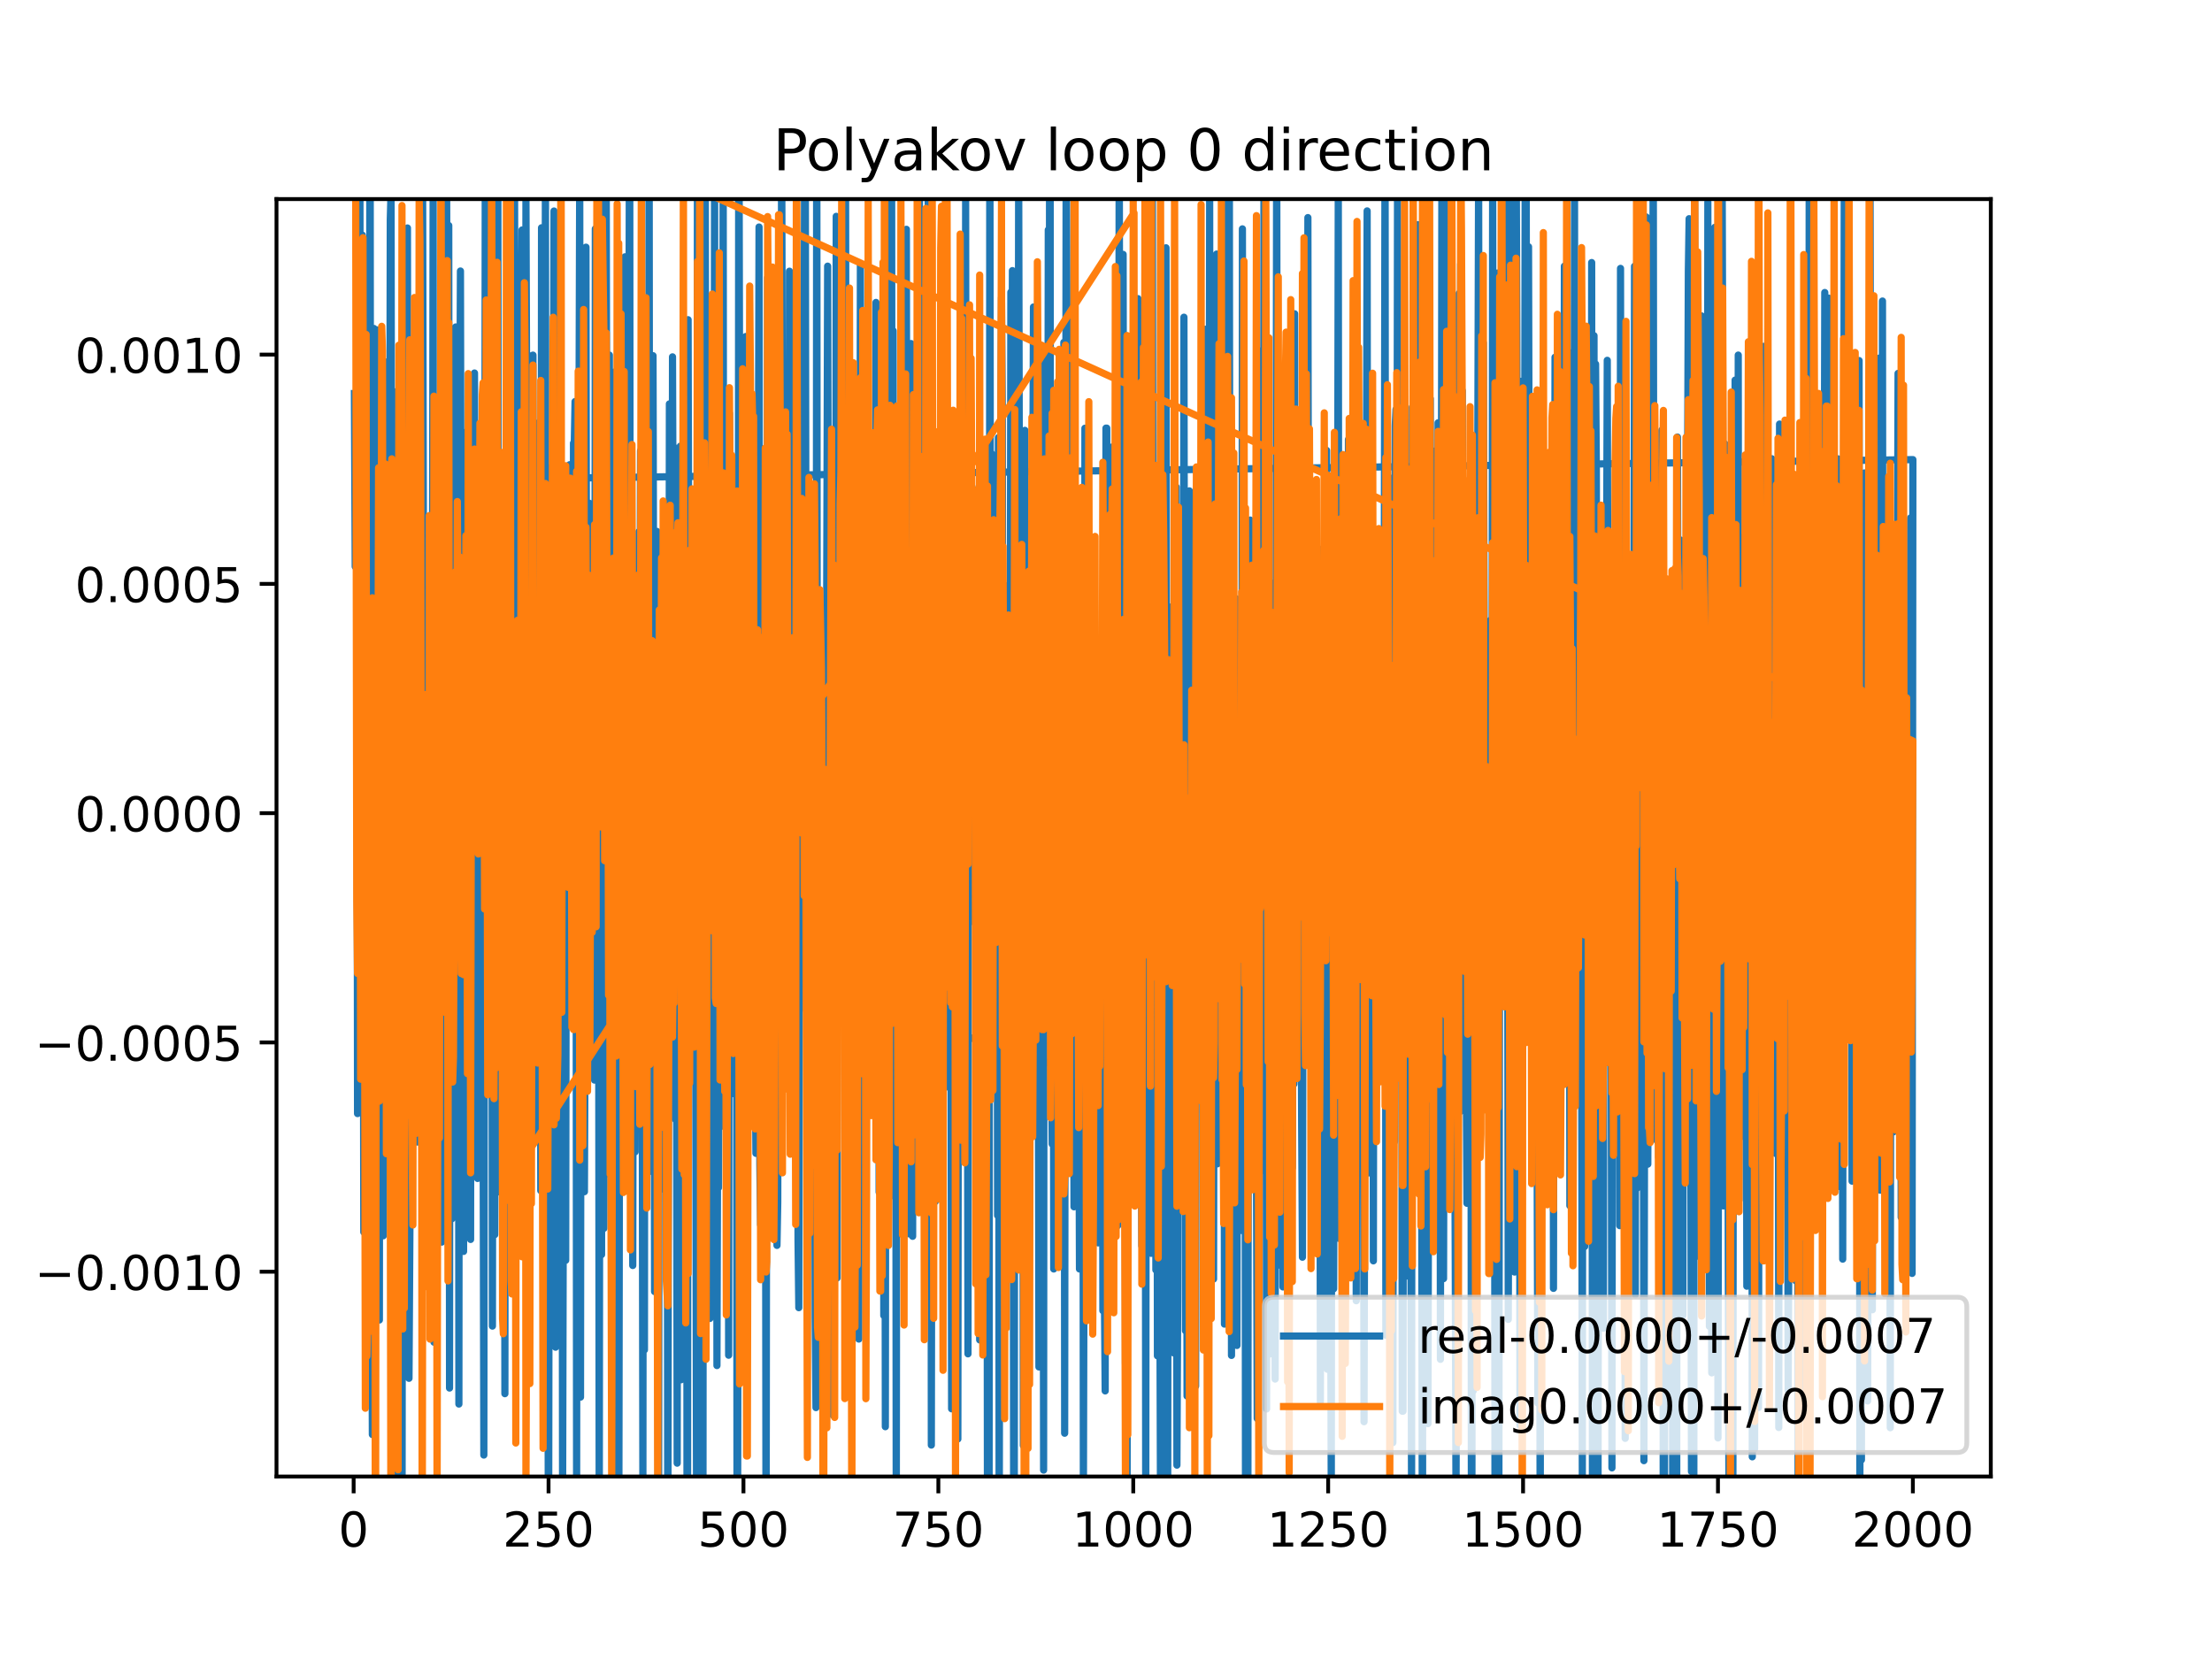<?xml version="1.0" encoding="utf-8" standalone="no"?>
<!DOCTYPE svg PUBLIC "-//W3C//DTD SVG 1.1//EN"
  "http://www.w3.org/Graphics/SVG/1.1/DTD/svg11.dtd">
<!-- Created with matplotlib (https://matplotlib.org/) -->
<svg height="345.6pt" version="1.1" viewBox="0 0 460.8 345.6" width="460.8pt" xmlns="http://www.w3.org/2000/svg" xmlns:xlink="http://www.w3.org/1999/xlink">
 <defs>
  <style type="text/css">
*{stroke-linecap:butt;stroke-linejoin:round;}
  </style>
 </defs>
 <g id="figure_1">
  <g id="patch_1">
   <path d="M 0 345.6 
L 460.8 345.6 
L 460.8 0 
L 0 0 
z
" style="fill:#ffffff;"/>
  </g>
  <g id="axes_1">
   <g id="patch_2">
    <path d="M 57.6 307.584 
L 414.72 307.584 
L 414.72 41.472 
L 57.6 41.472 
z
" style="fill:#ffffff;"/>
   </g>
   <g id="matplotlib.axis_1">
    <g id="xtick_1">
     <g id="line2d_1">
      <defs>
       <path d="M 0 0 
L 0 3.5 
" id="m41602bd4da" style="stroke:#000000;stroke-width:0.8;"/>
      </defs>
      <g>
       <use style="stroke:#000000;stroke-width:0.8;" x="73.67" xlink:href="#m41602bd4da" y="307.584"/>
      </g>
     </g>
     <g id="text_1">
      <!-- 0 -->
      <defs>
       <path d="M 31.781 66.406 
Q 24.172 66.406 20.328 58.906 
Q 16.5 51.422 16.5 36.375 
Q 16.5 21.391 20.328 13.891 
Q 24.172 6.391 31.781 6.391 
Q 39.453 6.391 43.281 13.891 
Q 47.125 21.391 47.125 36.375 
Q 47.125 51.422 43.281 58.906 
Q 39.453 66.406 31.781 66.406 
z
M 31.781 74.219 
Q 44.047 74.219 50.516 64.516 
Q 56.984 54.828 56.984 36.375 
Q 56.984 17.969 50.516 8.266 
Q 44.047 -1.422 31.781 -1.422 
Q 19.531 -1.422 13.062 8.266 
Q 6.594 17.969 6.594 36.375 
Q 6.594 54.828 13.062 64.516 
Q 19.531 74.219 31.781 74.219 
z
" id="DejaVuSans-48"/>
      </defs>
      <g transform="translate(70.489 322.182)scale(0.1 -0.1)">
       <use xlink:href="#DejaVuSans-48"/>
      </g>
     </g>
    </g>
    <g id="xtick_2">
     <g id="line2d_2">
      <g>
       <use style="stroke:#000000;stroke-width:0.8;" x="114.272" xlink:href="#m41602bd4da" y="307.584"/>
      </g>
     </g>
     <g id="text_2">
      <!-- 250 -->
      <defs>
       <path d="M 19.188 8.297 
L 53.609 8.297 
L 53.609 0 
L 7.328 0 
L 7.328 8.297 
Q 12.938 14.109 22.625 23.891 
Q 32.328 33.688 34.812 36.531 
Q 39.547 41.844 41.422 45.531 
Q 43.312 49.219 43.312 52.781 
Q 43.312 58.594 39.234 62.25 
Q 35.156 65.922 28.609 65.922 
Q 23.969 65.922 18.812 64.312 
Q 13.672 62.703 7.812 59.422 
L 7.812 69.391 
Q 13.766 71.781 18.938 73 
Q 24.125 74.219 28.422 74.219 
Q 39.75 74.219 46.484 68.547 
Q 53.219 62.891 53.219 53.422 
Q 53.219 48.922 51.531 44.891 
Q 49.859 40.875 45.406 35.406 
Q 44.188 33.984 37.641 27.219 
Q 31.109 20.453 19.188 8.297 
z
" id="DejaVuSans-50"/>
       <path d="M 10.797 72.906 
L 49.516 72.906 
L 49.516 64.594 
L 19.828 64.594 
L 19.828 46.734 
Q 21.969 47.469 24.109 47.828 
Q 26.266 48.188 28.422 48.188 
Q 40.625 48.188 47.75 41.5 
Q 54.891 34.812 54.891 23.391 
Q 54.891 11.625 47.562 5.094 
Q 40.234 -1.422 26.906 -1.422 
Q 22.312 -1.422 17.547 -0.641 
Q 12.797 0.141 7.719 1.703 
L 7.719 11.625 
Q 12.109 9.234 16.797 8.062 
Q 21.484 6.891 26.703 6.891 
Q 35.156 6.891 40.078 11.328 
Q 45.016 15.766 45.016 23.391 
Q 45.016 31 40.078 35.438 
Q 35.156 39.891 26.703 39.891 
Q 22.75 39.891 18.812 39.016 
Q 14.891 38.141 10.797 36.281 
z
" id="DejaVuSans-53"/>
      </defs>
      <g transform="translate(104.729 322.182)scale(0.1 -0.1)">
       <use xlink:href="#DejaVuSans-50"/>
       <use x="63.623" xlink:href="#DejaVuSans-53"/>
       <use x="127.246" xlink:href="#DejaVuSans-48"/>
      </g>
     </g>
    </g>
    <g id="xtick_3">
     <g id="line2d_3">
      <g>
       <use style="stroke:#000000;stroke-width:0.8;" x="154.875" xlink:href="#m41602bd4da" y="307.584"/>
      </g>
     </g>
     <g id="text_3">
      <!-- 500 -->
      <g transform="translate(145.331 322.182)scale(0.1 -0.1)">
       <use xlink:href="#DejaVuSans-53"/>
       <use x="63.623" xlink:href="#DejaVuSans-48"/>
       <use x="127.246" xlink:href="#DejaVuSans-48"/>
      </g>
     </g>
    </g>
    <g id="xtick_4">
     <g id="line2d_4">
      <g>
       <use style="stroke:#000000;stroke-width:0.8;" x="195.477" xlink:href="#m41602bd4da" y="307.584"/>
      </g>
     </g>
     <g id="text_4">
      <!-- 750 -->
      <defs>
       <path d="M 8.203 72.906 
L 55.078 72.906 
L 55.078 68.703 
L 28.609 0 
L 18.312 0 
L 43.219 64.594 
L 8.203 64.594 
z
" id="DejaVuSans-55"/>
      </defs>
      <g transform="translate(185.933 322.182)scale(0.1 -0.1)">
       <use xlink:href="#DejaVuSans-55"/>
       <use x="63.623" xlink:href="#DejaVuSans-53"/>
       <use x="127.246" xlink:href="#DejaVuSans-48"/>
      </g>
     </g>
    </g>
    <g id="xtick_5">
     <g id="line2d_5">
      <g>
       <use style="stroke:#000000;stroke-width:0.8;" x="236.079" xlink:href="#m41602bd4da" y="307.584"/>
      </g>
     </g>
     <g id="text_5">
      <!-- 1000 -->
      <defs>
       <path d="M 12.406 8.297 
L 28.516 8.297 
L 28.516 63.922 
L 10.984 60.406 
L 10.984 69.391 
L 28.422 72.906 
L 38.281 72.906 
L 38.281 8.297 
L 54.391 8.297 
L 54.391 0 
L 12.406 0 
z
" id="DejaVuSans-49"/>
      </defs>
      <g transform="translate(223.354 322.182)scale(0.1 -0.1)">
       <use xlink:href="#DejaVuSans-49"/>
       <use x="63.623" xlink:href="#DejaVuSans-48"/>
       <use x="127.246" xlink:href="#DejaVuSans-48"/>
       <use x="190.869" xlink:href="#DejaVuSans-48"/>
      </g>
     </g>
    </g>
    <g id="xtick_6">
     <g id="line2d_6">
      <g>
       <use style="stroke:#000000;stroke-width:0.8;" x="276.681" xlink:href="#m41602bd4da" y="307.584"/>
      </g>
     </g>
     <g id="text_6">
      <!-- 1250 -->
      <g transform="translate(263.956 322.182)scale(0.1 -0.1)">
       <use xlink:href="#DejaVuSans-49"/>
       <use x="63.623" xlink:href="#DejaVuSans-50"/>
       <use x="127.246" xlink:href="#DejaVuSans-53"/>
       <use x="190.869" xlink:href="#DejaVuSans-48"/>
      </g>
     </g>
    </g>
    <g id="xtick_7">
     <g id="line2d_7">
      <g>
       <use style="stroke:#000000;stroke-width:0.8;" x="317.283" xlink:href="#m41602bd4da" y="307.584"/>
      </g>
     </g>
     <g id="text_7">
      <!-- 1500 -->
      <g transform="translate(304.558 322.182)scale(0.1 -0.1)">
       <use xlink:href="#DejaVuSans-49"/>
       <use x="63.623" xlink:href="#DejaVuSans-53"/>
       <use x="127.246" xlink:href="#DejaVuSans-48"/>
       <use x="190.869" xlink:href="#DejaVuSans-48"/>
      </g>
     </g>
    </g>
    <g id="xtick_8">
     <g id="line2d_8">
      <g>
       <use style="stroke:#000000;stroke-width:0.8;" x="357.885" xlink:href="#m41602bd4da" y="307.584"/>
      </g>
     </g>
     <g id="text_8">
      <!-- 1750 -->
      <g transform="translate(345.16 322.182)scale(0.1 -0.1)">
       <use xlink:href="#DejaVuSans-49"/>
       <use x="63.623" xlink:href="#DejaVuSans-55"/>
       <use x="127.246" xlink:href="#DejaVuSans-53"/>
       <use x="190.869" xlink:href="#DejaVuSans-48"/>
      </g>
     </g>
    </g>
    <g id="xtick_9">
     <g id="line2d_9">
      <g>
       <use style="stroke:#000000;stroke-width:0.8;" x="398.487" xlink:href="#m41602bd4da" y="307.584"/>
      </g>
     </g>
     <g id="text_9">
      <!-- 2000 -->
      <g transform="translate(385.762 322.182)scale(0.1 -0.1)">
       <use xlink:href="#DejaVuSans-50"/>
       <use x="63.623" xlink:href="#DejaVuSans-48"/>
       <use x="127.246" xlink:href="#DejaVuSans-48"/>
       <use x="190.869" xlink:href="#DejaVuSans-48"/>
      </g>
     </g>
    </g>
   </g>
   <g id="matplotlib.axis_2">
    <g id="ytick_1">
     <g id="line2d_10">
      <defs>
       <path d="M 0 0 
L -3.5 0 
" id="m4ac9eee806" style="stroke:#000000;stroke-width:0.8;"/>
      </defs>
      <g>
       <use style="stroke:#000000;stroke-width:0.8;" x="57.6" xlink:href="#m4ac9eee806" y="264.927"/>
      </g>
     </g>
     <g id="text_10">
      <!-- −0.0010 -->
      <defs>
       <path d="M 10.594 35.5 
L 73.188 35.5 
L 73.188 27.203 
L 10.594 27.203 
z
" id="DejaVuSans-8722"/>
       <path d="M 10.688 12.406 
L 21 12.406 
L 21 0 
L 10.688 0 
z
" id="DejaVuSans-46"/>
      </defs>
      <g transform="translate(7.23 268.726)scale(0.1 -0.1)">
       <use xlink:href="#DejaVuSans-8722"/>
       <use x="83.789" xlink:href="#DejaVuSans-48"/>
       <use x="147.412" xlink:href="#DejaVuSans-46"/>
       <use x="179.199" xlink:href="#DejaVuSans-48"/>
       <use x="242.822" xlink:href="#DejaVuSans-48"/>
       <use x="306.445" xlink:href="#DejaVuSans-49"/>
       <use x="370.068" xlink:href="#DejaVuSans-48"/>
      </g>
     </g>
    </g>
    <g id="ytick_2">
     <g id="line2d_11">
      <g>
       <use style="stroke:#000000;stroke-width:0.8;" x="57.6" xlink:href="#m4ac9eee806" y="217.162"/>
      </g>
     </g>
     <g id="text_11">
      <!-- −0.0005 -->
      <g transform="translate(7.23 220.961)scale(0.1 -0.1)">
       <use xlink:href="#DejaVuSans-8722"/>
       <use x="83.789" xlink:href="#DejaVuSans-48"/>
       <use x="147.412" xlink:href="#DejaVuSans-46"/>
       <use x="179.199" xlink:href="#DejaVuSans-48"/>
       <use x="242.822" xlink:href="#DejaVuSans-48"/>
       <use x="306.445" xlink:href="#DejaVuSans-48"/>
       <use x="370.068" xlink:href="#DejaVuSans-53"/>
      </g>
     </g>
    </g>
    <g id="ytick_3">
     <g id="line2d_12">
      <g>
       <use style="stroke:#000000;stroke-width:0.8;" x="57.6" xlink:href="#m4ac9eee806" y="169.396"/>
      </g>
     </g>
     <g id="text_12">
      <!-- 0.0000 -->
      <g transform="translate(15.609 173.196)scale(0.1 -0.1)">
       <use xlink:href="#DejaVuSans-48"/>
       <use x="63.623" xlink:href="#DejaVuSans-46"/>
       <use x="95.41" xlink:href="#DejaVuSans-48"/>
       <use x="159.033" xlink:href="#DejaVuSans-48"/>
       <use x="222.656" xlink:href="#DejaVuSans-48"/>
       <use x="286.279" xlink:href="#DejaVuSans-48"/>
      </g>
     </g>
    </g>
    <g id="ytick_4">
     <g id="line2d_13">
      <g>
       <use style="stroke:#000000;stroke-width:0.8;" x="57.6" xlink:href="#m4ac9eee806" y="121.631"/>
      </g>
     </g>
     <g id="text_13">
      <!-- 0.0005 -->
      <g transform="translate(15.609 125.431)scale(0.1 -0.1)">
       <use xlink:href="#DejaVuSans-48"/>
       <use x="63.623" xlink:href="#DejaVuSans-46"/>
       <use x="95.41" xlink:href="#DejaVuSans-48"/>
       <use x="159.033" xlink:href="#DejaVuSans-48"/>
       <use x="222.656" xlink:href="#DejaVuSans-48"/>
       <use x="286.279" xlink:href="#DejaVuSans-53"/>
      </g>
     </g>
    </g>
    <g id="ytick_5">
     <g id="line2d_14">
      <g>
       <use style="stroke:#000000;stroke-width:0.8;" x="57.6" xlink:href="#m4ac9eee806" y="73.866"/>
      </g>
     </g>
     <g id="text_14">
      <!-- 0.0010 -->
      <g transform="translate(15.609 77.665)scale(0.1 -0.1)">
       <use xlink:href="#DejaVuSans-48"/>
       <use x="63.623" xlink:href="#DejaVuSans-46"/>
       <use x="95.41" xlink:href="#DejaVuSans-48"/>
       <use x="159.033" xlink:href="#DejaVuSans-48"/>
       <use x="222.656" xlink:href="#DejaVuSans-49"/>
       <use x="286.279" xlink:href="#DejaVuSans-48"/>
      </g>
     </g>
    </g>
   </g>
   <g id="line2d_15">
    <path clip-path="url(#p42c001730b)" d="M 73.833 81.986 
L 73.995 118.031 
L 74.158 92.774 
L 74.32 97.699 
L 74.482 231.979 
L 74.807 19.886 
L 74.97 33.884 
L 75.132 144.465 
L 75.457 48.96 
L 75.782 256.657 
L 75.944 156.993 
L 76.106 241.824 
L 76.269 127.727 
L 76.431 139.475 
L 76.594 186.327 
L 76.756 166.07 
L 76.918 217.912 
L 77.068 -1 
M 77.094 -1 
L 77.243 205.484 
L 77.568 298.842 
L 77.731 225.458 
L 77.893 68.425 
L 78.055 235.739 
L 78.218 224.143 
L 78.38 203.768 
L 78.543 68.723 
L 78.867 185.226 
L 79.03 274.98 
L 79.192 95.961 
L 79.355 175.987 
L 79.679 124.785 
L 79.842 257.437 
L 80.004 113.227 
L 80.329 75.411 
L 80.491 171.481 
L 80.654 180.467 
L 80.816 143.052 
L 80.979 215.813 
L 81.304 45.684 
L 81.466 39.72 
L 81.791 287.06 
L 81.953 81.527 
L 82.116 223.646 
L 82.278 260.777 
L 82.603 172.23 
L 82.761 346.6 
M 82.769 346.6 
L 82.928 157.95 
L 83.09 124.389 
L 83.252 186.777 
L 83.415 94.821 
L 83.577 151.594 
L 83.74 338.728 
L 83.902 147.954 
L 84.064 179.26 
L 84.227 175.547 
L 84.389 104.452 
L 84.714 251.934 
L 84.877 47.492 
L 85.201 287.127 
L 85.526 233.764 
L 85.689 112.211 
L 85.851 196.118 
L 86.013 84.129 
L 86.176 161.709 
L 86.338 90.261 
L 86.501 166.628 
L 86.663 94.275 
L 86.825 136.499 
L 86.988 237.906 
L 87.15 85.852 
L 87.313 163.822 
L 87.475 114.66 
L 87.637 166.839 
L 87.8 163.257 
L 87.962 4.612 
L 88.449 220.177 
L 88.612 211.146 
L 88.774 211.682 
L 88.937 208.404 
L 89.099 258.909 
L 89.262 197.673 
L 89.424 266.611 
L 89.586 228.83 
L 89.749 255.107 
L 89.911 148.468 
L 90.074 133.668 
L 90.236 36.238 
L 90.398 279.599 
L 90.723 116.602 
L 90.886 115.159 
L 91.048 215.453 
L 91.21 232.708 
L 91.373 159.383 
L 91.535 205.685 
L 91.86 55.706 
L 92.022 258.752 
L 92.185 195.416 
L 92.347 76.744 
L 92.51 204.617 
L 92.672 141.249 
L 92.835 181.186 
L 92.997 17.491 
L 93.322 159.689 
L 93.484 46.972 
L 93.647 289.156 
L 93.809 71.282 
L 94.134 253.901 
L 94.296 111.944 
L 94.459 236.767 
L 94.783 135.749 
L 94.946 68.108 
L 95.108 192.123 
L 95.433 94.559 
L 95.595 292.488 
L 95.758 93.679 
L 95.92 56.458 
L 96.083 138.325 
L 96.245 109.008 
L 96.408 119.04 
L 96.57 260.697 
L 96.732 131.888 
L 96.895 131.888 
L 97.057 176.967 
L 97.22 89.961 
L 97.544 202.16 
L 97.707 119.527 
L 97.869 151.466 
L 98.032 258.196 
L 98.194 94.999 
L 98.356 213.265 
L 98.519 213.265 
L 98.681 187.256 
L 98.844 77.705 
L 99.168 211.917 
L 99.331 211.917 
L 99.493 245.497 
L 99.818 166.323 
L 99.98 171.896 
L 100.143 151.152 
L 100.305 192.5 
L 100.468 153.625 
L 100.793 303.114 
L 101.117 8.04 
L 101.28 22.614 
L 101.442 200.682 
L 101.605 87.157 
L 101.767 199.321 
L 101.929 130.544 
L 102.092 201.042 
L 102.417 114.846 
L 102.579 276.251 
L 102.741 159.519 
L 103.066 257.203 
L 103.229 203.313 
L 103.391 189.511 
L 103.553 248.365 
L 103.716 36.526 
L 103.878 186.632 
L 104.041 124.588 
L 104.203 124.588 
L 104.366 120.292 
L 104.528 127.339 
L 104.69 189.169 
L 104.853 125.356 
L 105.015 133.164 
L 105.178 290.328 
L 105.34 113.884 
L 105.502 139.815 
L 105.827 218.017 
L 105.99 71.297 
L 106.152 185.225 
L 236.241 227.134 
L 236.404 125.772 
L 236.566 162.92 
L 236.728 117.531 
L 236.891 195.244 
L 237.053 62.207 
L 237.216 244.607 
L 237.378 222.3 
L 237.54 248.111 
L 237.703 229.784 
L 237.865 259.515 
L 238.028 110.332 
L 238.19 145.154 
L 238.353 145.046 
L 238.515 120.368 
L 238.677 322.367 
L 238.84 154.347 
L 239.002 129.212 
L 239.165 129.212 
L 239.327 140.142 
L 239.489 127.514 
L 239.652 133.009 
L 239.814 261.092 
L 239.968 -1 
M 239.994 -1 
L 240.301 203.595 
L 240.464 125.25 
L 240.626 121.05 
L 240.789 264.553 
L 240.951 142.277 
L 241.113 282.445 
L 241.276 176.008 
L 241.438 262.947 
L 241.601 262.947 
L 241.763 316.281 
L 241.926 167.838 
L 242.088 227.894 
L 242.25 195.239 
L 242.575 94.437 
L 242.703 346.6 
M 242.768 346.6 
L 242.9 51.622 
L 243.216 346.6 
M 243.231 346.6 
L 243.387 126.331 
L 243.55 127.247 
L 243.712 196.046 
L 243.874 162.148 
L 244.037 201.578 
L 244.199 182.372 
L 244.524 281.857 
L 244.686 238.606 
L 245.011 101.441 
L 245.174 305.215 
L 245.336 270.599 
L 245.498 146.006 
L 245.661 150.557 
L 245.823 111.181 
L 246.148 217.178 
L 246.311 153.327 
L 246.473 186.61 
L 246.635 66.08 
L 246.96 277.229 
L 247.123 138.773 
L 247.285 290.824 
L 247.447 283.287 
L 247.772 102.26 
L 247.935 204.657 
L 248.097 152.685 
L 248.259 206.875 
L 248.422 218.058 
L 248.584 170.751 
L 248.747 165.048 
L 248.909 172.411 
L 249.071 288.747 
L 249.234 163.066 
L 249.396 164.357 
L 249.559 210.268 
L 249.721 149.136 
L 249.884 172.785 
L 250.208 116.6 
L 250.371 132.837 
L 250.533 168.431 
L 250.696 119.328 
L 250.858 193.591 
L 251.02 68.589 
L 251.183 85.122 
L 251.345 85.122 
L 251.508 100.94 
L 251.67 272.439 
L 251.995 41.23 
L 252.157 241.48 
L 252.32 200.956 
L 252.482 209.98 
L 252.644 141.877 
L 252.807 266.449 
L 252.969 166.317 
L 253.132 230.67 
L 253.457 52.919 
L 253.619 242.447 
L 253.944 98.729 
L 254.106 232.223 
L 254.269 237.455 
L 254.431 236.129 
L 254.593 229.054 
L 254.756 159.475 
L 254.918 145.689 
L 255.081 275.836 
L 255.243 95.776 
L 255.405 128.499 
L 255.568 192.067 
L 255.73 30.84 
L 255.893 120.708 
L 256.036 -1 
M 256.069 -1 
L 256.217 168.421 
L 256.38 97.913 
L 256.542 282.361 
L 256.705 123.317 
L 256.867 129.148 
L 257.029 149.002 
L 257.192 258.574 
L 257.354 124.743 
L 257.517 124.743 
L 257.679 280.285 
L 257.842 169.792 
L 258.166 215.158 
L 258.491 137.57 
L 258.654 256.335 
L 258.816 47.676 
L 258.978 199.511 
L 259.141 217.544 
L 259.303 112.44 
L 259.466 322.781 
L 259.628 148.104 
L 259.79 306.954 
L 259.953 321.84 
L 260.115 124.436 
L 260.278 151.89 
L 260.44 108.34 
L 260.602 168.692 
L 260.765 147.933 
L 260.927 212.623 
L 261.09 123.135 
L 261.252 122.021 
L 261.415 175.931 
L 261.577 186.667 
L 261.902 295.497 
L 262.064 180.656 
L 262.227 150.407 
L 262.389 73.112 
L 262.551 149.274 
L 262.714 119.007 
L 263.039 243.835 
L 263.36 -1 
M 263.366 -1 
L 263.526 168.831 
L 263.688 161.966 
L 263.851 293.515 
L 264.013 128.89 
L 264.175 220.766 
L 264.338 199.482 
L 264.5 282.069 
L 264.825 155.438 
L 264.988 159.862 
L 265.15 137.878 
L 265.312 230.921 
L 265.475 121.387 
L 265.637 287.281 
L 265.962 18.807 
L 266.124 199.715 
L 266.287 142.709 
L 266.612 263.556 
L 266.774 248.402 
L 266.936 120.963 
L 267.261 268.089 
L 267.424 173.057 
L 267.586 180.784 
L 267.748 156.36 
L 267.911 190.124 
L 268.073 189.231 
L 268.398 89.554 
L 268.56 221.451 
L 268.723 205.185 
L 269.048 103.938 
L 269.21 243.287 
L 269.373 195.888 
L 269.535 225.833 
L 269.697 65.365 
L 269.86 209.026 
L 270.022 209.026 
L 270.185 196.569 
L 270.347 193.031 
L 270.509 132.381 
L 270.834 157.2 
L 271.159 234.847 
L 271.321 261.899 
L 271.646 77.337 
L 271.809 187.845 
L 271.971 131.504 
L 272.133 190.424 
L 272.458 45.329 
L 272.621 162.416 
L 272.783 162.416 
L 272.946 169.096 
L 273.108 169.449 
L 273.27 190.217 
L 273.433 146.992 
L 273.595 176.508 
L 273.758 119.998 
L 273.92 178.369 
L 274.245 122.322 
L 274.57 210.994 
L 274.894 143.95 
L 275.057 292.03 
L 275.219 200.101 
L 275.382 229.398 
L 275.544 114.306 
L 275.706 270.02 
L 275.869 158.442 
L 276.031 135.4 
L 276.194 202.723 
L 276.356 93.824 
L 276.519 285.249 
L 276.681 133.026 
L 276.843 109.945 
L 277.006 248.623 
L 277.168 257.655 
L 277.331 313.049 
L 277.493 133.776 
L 277.818 268.493 
L 278.143 166.846 
L 278.305 166.846 
L 278.467 219.256 
L 278.792 35.44 
L 278.955 257.985 
L 279.117 186.365 
L 279.279 166.61 
L 279.442 257.771 
L 279.604 158.397 
L 279.767 163.279 
L 279.929 238.153 
L 280.091 240.184 
L 280.416 160.267 
L 280.579 176.553 
L 280.741 247.561 
L 280.904 91.562 
L 281.228 224.028 
L 281.391 220.579 
L 281.553 164.164 
L 281.716 218.332 
L 281.878 189.791 
L 282.04 211.254 
L 282.203 191.901 
L 282.365 144.437 
L 282.528 270.969 
L 282.69 132.429 
L 282.852 131.004 
L 283.015 143.245 
L 283.177 202.253 
L 283.34 161.357 
L 283.502 225.248 
L 283.827 160.708 
L 283.989 200.828 
L 284.152 296.17 
L 284.801 43.934 
L 284.964 233.881 
L 285.126 244.344 
L 285.451 176.373 
L 285.613 152.554 
L 285.776 183.273 
L 285.938 122.438 
L 286.101 262.657 
L 286.263 129.444 
L 286.425 134.844 
L 286.588 134.597 
L 286.75 146.817 
L 286.913 135.29 
L 287.075 115.407 
L 287.237 139.906 
L 287.4 200.889 
L 287.562 170.43 
L 287.725 169.224 
L 287.887 154.875 
L 288.05 156.691 
L 288.212 127.763 
L 288.374 122.991 
L 288.537 17.958 
L 288.699 278.16 
L 288.862 130.741 
L 289.024 203.46 
L 289.186 173.337 
L 289.349 264.833 
L 289.511 99.563 
L 289.674 190.423 
L 289.836 207.191 
L 289.998 120.022 
L 290.161 300.521 
L 290.323 157.293 
L 290.486 237.815 
L 290.648 88.726 
L 290.81 85.289 
L 290.973 142.973 
L 291.135 37.341 
L 291.298 163.605 
L 291.46 191.141 
L 291.622 113.1 
L 291.785 203.761 
L 291.947 119.155 
L 292.11 293.977 
L 292.272 293.977 
L 292.435 143.867 
L 292.759 265.908 
L 292.922 196.699 
L 293.084 236.56 
L 293.247 152.506 
L 293.409 200.125 
L 293.571 113.93 
L 293.734 229.951 
L 293.896 248.654 
L 294.059 313.518 
L 294.221 84.798 
L 294.708 190.412 
L 294.871 193.076 
L 295.033 179.65 
L 295.195 187.672 
L 295.358 46.798 
L 295.845 184.194 
L 296.008 156.045 
L 296.332 342.023 
L 296.495 43.97 
L 296.657 134.768 
L 296.82 134.757 
L 296.982 160.415 
L 297.469 296.569 
L 297.632 221.692 
L 297.794 199.478 
L 297.956 83.058 
L 298.119 234.635 
L 298.281 145.383 
L 298.444 232.815 
L 298.606 172.961 
L 298.768 204.951 
L 299.093 93.906 
L 299.418 246.081 
L 299.581 88.072 
L 299.743 190.653 
L 299.905 140.111 
L 300.068 283.171 
L 300.393 13.009 
L 300.555 223.246 
L 300.717 266.364 
L 300.88 200.381 
L 301.042 195.199 
L 301.205 170.632 
L 301.367 171.832 
L 301.529 99.032 
L 301.692 94.983 
L 301.854 39.541 
L 302.017 24.255 
L 302.179 178.694 
L 302.341 202.965 
L 302.504 204.988 
L 302.829 168.765 
L 303.153 262.454 
L 303.316 313.559 
L 303.966 61.123 
L 304.128 231.595 
L 304.29 55.015 
L 304.453 136.73 
L 304.615 81.371 
L 304.94 177.429 
L 305.102 148.86 
L 305.427 220.835 
L 305.59 250.668 
L 305.752 230.311 
L 306.077 138.254 
L 306.239 109.953 
L 306.402 169.469 
L 306.541 346.6 
M 306.593 346.6 
L 306.726 212.016 
L 306.889 289.76 
L 307.214 113.084 
L 307.376 192.589 
L 307.539 205.258 
L 308.026 33.328 
L 308.188 184.437 
L 308.351 106.452 
L 308.513 183.297 
L 308.675 187.613 
L 308.838 155.982 
L 309 71.416 
L 309.487 228.733 
L 309.65 200.525 
L 309.812 152.151 
L 309.975 156.264 
L 310.137 191.134 
L 310.299 191.134 
L 310.462 245.301 
L 310.624 129.077 
L 310.787 194.385 
L 310.949 32.576 
L 311.112 206.823 
L 311.274 154.368 
L 311.436 314.119 
L 311.599 314.119 
L 311.761 80.747 
L 311.924 56.881 
L 312.248 307.894 
L 312.411 161.865 
L 312.573 193.312 
L 312.736 162.983 
L 312.898 162.983 
L 313.06 96.414 
L 313.385 176.012 
L 313.71 40.827 
L 313.872 205.626 
L 314.035 161.889 
L 314.197 274.848 
L 314.36 225.751 
L 314.522 89.56 
L 314.847 26.161 
L 315.009 156.065 
L 315.172 32.957 
L 315.497 264.989 
L 315.659 216.445 
L 315.821 22.841 
L 315.984 68.724 
L 316.309 247.453 
L 316.471 109.755 
L 316.633 296.877 
L 316.796 79.44 
L 316.958 175.138 
L 317.121 110.805 
L 317.283 214.483 
L 317.445 204.497 
L 317.77 8.152 
L 317.933 29.648 
L 318.095 185.503 
L 318.257 210.371 
L 318.42 51.407 
L 318.745 180.537 
L 318.907 192.891 
L 319.07 190.663 
L 319.232 181.791 
L 319.394 153.925 
L 319.557 153.379 
L 319.719 242.307 
L 319.882 236.821 
L 320.044 185.8 
L 320.369 292.288 
L 320.531 110.332 
L 320.856 329.182 
L 321.018 126.212 
L 321.181 219.7 
L 321.343 84.073 
L 321.506 116.196 
L 321.668 109.67 
L 321.83 191.135 
L 321.993 191.135 
L 322.155 157.853 
L 322.318 216.785 
L 322.48 176.366 
L 322.805 201.952 
L 322.967 136.437 
L 323.13 193.343 
L 323.292 123.901 
L 323.455 116.428 
L 323.617 268.391 
L 323.942 74.416 
L 324.104 143.021 
L 324.267 143.832 
L 324.429 174.788 
L 324.591 162.653 
L 324.754 112.718 
L 324.916 147.724 
L 325.079 103.047 
L 325.241 174.907 
L 325.403 115.533 
L 325.566 109.702 
L 325.728 181.856 
L 325.891 55.441 
L 326.053 224.635 
L 326.216 127.299 
L 326.54 185.972 
L 326.703 73.34 
L 326.865 103.622 
L 327.028 251.162 
L 327.19 223.987 
L 327.352 130.94 
L 327.515 130.975 
L 327.677 97.299 
L 327.84 143.299 
L 328.002 40.06 
L 328.164 205.805 
L 328.327 197.756 
L 328.489 196.062 
L 328.652 170.626 
L 328.814 218.594 
L 328.976 95.96 
L 329.139 195.341 
L 329.301 174.167 
L 329.464 202.049 
L 329.626 309.349 
L 329.788 140.486 
L 329.951 134.956 
L 330.113 259.678 
L 330.276 254.065 
L 330.438 192.635 
L 330.763 213.862 
L 330.925 212.155 
L 331.088 156.431 
L 331.25 139.79 
L 331.413 247.475 
L 331.575 54.692 
L 331.737 321.34 
L 332.062 69.919 
L 332.225 211.314 
L 332.387 75.84 
L 332.549 97.607 
L 332.874 331.168 
L 333.037 202.714 
L 333.199 238.125 
L 333.524 121.148 
L 333.849 203.221 
L 334.011 276.697 
L 334.174 155.972 
L 334.336 218.057 
L 334.823 75.059 
L 335.148 221.383 
L 335.473 115.567 
L 335.798 305.786 
L 335.96 154.004 
L 336.122 175.31 
L 336.285 179.03 
L 336.447 117.052 
L 336.61 226.456 
L 336.772 227.54 
L 336.934 168.166 
L 337.097 187.631 
L 337.259 92.939 
L 337.422 255.322 
L 337.584 55.91 
L 337.747 209.654 
L 337.909 99.076 
L 338.071 238.069 
L 338.234 235.883 
L 338.396 173.328 
L 338.559 299.638 
L 338.721 123.886 
L 338.883 227.809 
L 339.046 201.194 
L 339.208 242.011 
L 339.371 251.346 
L 339.695 119.125 
L 339.858 212.078 
L 340.183 122.594 
L 340.345 154.324 
L 340.507 55.468 
L 340.67 269.751 
L 340.832 113.492 
L 340.995 247.55 
L 341.157 138.684 
L 341.319 159.374 
L 341.482 89.887 
L 341.644 162.594 
L 341.807 149.726 
L 341.969 192.771 
L 342.132 146.969 
L 342.294 176.9 
L 342.456 304.283 
L 342.944 45.2 
L 343.106 215.113 
L 343.268 242.516 
L 343.431 189.311 
L 343.593 189.311 
L 343.756 103.17 
L 343.918 97.393 
L 344.08 182.462 
L 344.405 22.645 
L 344.568 188.549 
L 344.73 106.175 
L 344.892 117.534 
L 345.055 139.417 
L 345.217 237.665 
L 345.38 178.696 
L 345.542 241.074 
L 345.705 148.293 
L 345.867 119.725 
L 346.029 199.678 
L 346.192 89.622 
L 346.354 130.516 
L 346.501 346.6 
M 346.696 346.6 
L 346.841 237.899 
L 347.004 280.93 
L 347.166 240.658 
L 347.329 140.067 
L 347.491 217.702 
L 347.653 196.054 
L 347.816 129.025 
L 347.978 129.025 
L 348.141 295.109 
L 348.303 210.226 
L 348.465 315.711 
L 348.79 128.552 
L 348.953 206.498 
L 349.115 220.775 
L 349.278 331.846 
L 349.44 91.044 
L 349.765 228.821 
L 349.927 241.882 
L 350.09 112.506 
L 350.252 209.055 
L 350.414 146.658 
L 350.577 274.029 
L 350.739 134.893 
L 350.902 135.143 
L 351.064 188.661 
L 351.226 121.208 
L 351.551 99.193 
L 351.714 56.471 
L 351.876 45.557 
L 352.363 306.55 
L 352.526 220.199 
L 352.688 221.581 
L 352.85 324.18 
L 353.013 33.294 
L 353.338 253.676 
L 353.5 197.502 
L 353.663 202.802 
L 353.825 199.082 
L 353.987 261.739 
L 354.312 148.542 
L 354.475 65.811 
L 354.637 66.594 
L 354.962 190.377 
L 355.287 115.962 
L 355.449 73.554 
L 355.611 220.271 
L 355.774 42.073 
L 356.099 276.302 
L 356.261 150.09 
L 356.423 199.329 
L 356.586 285.989 
L 356.911 146.14 
L 357.073 247.486 
L 357.236 47.356 
L 357.398 153.886 
L 357.56 114.116 
L 357.723 148.673 
L 357.885 299.552 
L 358.21 92.866 
L 358.372 104.148 
L 358.535 92.726 
L 358.697 13.608 
L 358.86 73.724 
L 359.022 251.219 
L 359.184 104.942 
L 359.347 92.496 
L 359.509 220.758 
L 359.672 121.893 
L 360.159 308.737 
L 360.321 235.084 
L 360.484 231.902 
L 360.809 180.71 
L 360.971 336.637 
L 361.133 158.41 
L 361.296 170.256 
L 361.458 79.183 
L 361.621 170.835 
L 361.783 144.206 
L 361.945 234.267 
L 362.108 73.97 
L 362.27 249.988 
L 362.433 121.033 
L 362.595 125.233 
L 362.757 181.969 
L 362.92 114.586 
L 363.082 130.25 
L 363.245 236.735 
L 363.407 111.731 
L 363.569 166.907 
L 363.732 173.179 
L 363.894 267.94 
L 364.057 138.236 
L 364.219 203.421 
L 364.381 106.442 
L 364.544 216.463 
L 364.706 125.24 
L 364.869 130.573 
L 365.031 303.482 
L 365.356 137.436 
L 365.518 301.785 
L 365.681 197.715 
L 365.843 265 
L 366.006 265 
L 366.168 239.677 
L 366.33 293.221 
L 366.493 183.527 
L 366.655 170.459 
L 366.818 97.366 
L 367.142 260.003 
L 367.305 72.159 
L 367.467 72.159 
L 367.63 210.389 
L 367.792 118.107 
L 367.954 148.144 
L 368.117 122.318 
L 368.279 237.815 
L 368.442 228.881 
L 368.767 159.051 
L 368.929 186.758 
L 369.091 95.563 
L 369.416 179.679 
L 369.579 220.904 
L 369.741 189.493 
L 369.903 240.293 
L 370.066 126.091 
L 370.228 178.568 
L 370.391 139.899 
L 370.553 297.374 
L 370.715 88.336 
L 370.878 177.134 
L 371.203 130.981 
L 371.365 233.139 
L 371.527 181.734 
L 371.69 230.46 
L 371.852 196.629 
L 372.015 98.217 
L 372.34 195.584 
L 372.502 289.765 
L 372.664 255.155 
L 372.827 159.472 
L 372.989 183.986 
L 373.152 136.591 
L 373.314 235.066 
L 373.476 214.079 
L 373.639 131.653 
L 373.801 114.552 
L 374.126 266.837 
L 374.288 250.815 
L 374.451 207.606 
L 374.613 341.995 
L 374.938 137.645 
L 375.1 243.266 
L 375.263 215.593 
L 375.425 209.488 
L 375.588 275.121 
L 375.912 120.084 
L 376.075 293.063 
L 376.4 102.142 
L 376.562 120.088 
L 376.725 259.21 
L 376.887 39.193 
L 377.049 39.193 
L 377.212 195.41 
L 377.374 75.797 
L 377.537 239.362 
L 378.024 111.611 
L 378.186 239.259 
L 378.349 183.964 
L 378.511 213.833 
L 378.673 214.426 
L 378.836 172.212 
L 378.998 89.343 
L 379.161 223.592 
L 379.323 235.466 
L 379.485 118.372 
L 379.648 229.802 
L 379.81 202.002 
L 380.135 60.935 
L 380.298 239.632 
L 380.46 228.79 
L 380.622 228.79 
L 380.785 73.901 
L 380.947 62.104 
L 381.11 198.734 
L 381.272 232.736 
L 381.434 113.598 
L 381.597 189.195 
L 381.759 137.204 
L 381.922 246.781 
L 382.084 210.763 
L 382.246 142.561 
L 382.409 233.32 
L 382.571 102.053 
L 382.734 123.735 
L 382.896 95.589 
L 383.221 247.191 
L 383.383 214.854 
L 383.546 238.92 
L 383.708 184.265 
L 383.871 262.299 
L 384.195 34.96 
L 384.358 134.594 
L 384.52 105.635 
L 384.845 216.304 
L 385.007 80.604 
L 385.17 76.027 
L 385.332 144.402 
L 385.495 137.199 
L 385.657 141.707 
L 385.819 246.056 
L 385.982 208.802 
L 386.144 221.985 
L 386.307 181.644 
L 386.469 96.254 
L 386.631 160.24 
L 386.794 156.168 
L 386.956 156.168 
L 387.119 216.448 
L 387.281 75.107 
L 387.443 312.082 
L 387.606 175.882 
L 387.768 304.124 
L 387.931 103.89 
L 388.093 255.805 
L 388.418 98.52 
L 388.58 189.477 
L 388.743 123.866 
L 389.068 291.845 
L 389.555 25.944 
L 389.717 139.717 
L 389.88 120.689 
L 390.042 272.851 
L 390.204 70.812 
L 390.367 160.348 
L 390.529 108.787 
L 390.692 107.982 
L 390.854 163.603 
L 391.016 164.294 
L 391.179 229.523 
L 391.341 177.061 
L 391.504 74.585 
L 391.666 247.939 
L 391.829 135.541 
L 391.991 229.407 
L 392.153 62.71 
L 392.316 217.81 
L 392.478 139.495 
L 392.641 155.218 
L 392.803 153.392 
L 392.965 222.829 
L 393.29 131.83 
L 393.453 211.971 
L 393.615 187.605 
L 393.777 297.42 
L 393.94 122.668 
L 394.102 150.907 
L 394.427 235.798 
L 394.589 163.732 
L 394.752 235.142 
L 394.914 132.349 
L 395.077 188.2 
L 395.402 77.783 
L 395.889 151.48 
L 396.051 253.581 
L 396.214 90.136 
L 396.376 195.429 
L 396.538 134.624 
L 396.701 236.455 
L 396.863 236.455 
L 397.026 151.913 
L 397.188 139.27 
L 397.35 152.54 
L 397.513 249.694 
L 397.838 232.426 
L 398 107.895 
L 398.325 265.274 
L 398.487 95.747 
L 106.314 99.768 
L 106.639 153.735 
L 106.802 190.863 
L 107.126 -0.748 
L 107.451 187.379 
L 107.614 189.322 
L 107.776 244.623 
L 108.101 66.504 
L 108.426 185.974 
L 108.588 74.325 
L 108.751 47.912 
L 108.913 190.723 
L 109.075 107.217 
L 109.238 244.434 
L 109.4 226.412 
L 109.563 40.844 
L 109.725 85.239 
L 109.887 213.627 
L 110.05 109.856 
L 110.212 219.584 
L 110.537 74.145 
L 110.699 150.115 
L 110.862 165.678 
L 111.024 73.979 
L 111.187 166.949 
L 111.349 102.046 
L 111.674 237.489 
L 111.836 132.36 
L 111.999 207.206 
L 112.161 154.659 
L 112.324 182.745 
L 112.486 87.808 
L 112.648 248.03 
L 112.811 47.449 
L 112.973 153.153 
L 113.136 168.383 
L 113.298 160.223 
L 113.46 207.916 
L 113.623 26.242 
L 113.785 207.085 
L 113.948 262.438 
L 114.11 262.438 
L 114.272 337.355 
L 114.435 210.991 
L 114.76 279.499 
L 115.084 97.106 
L 115.247 99.151 
L 115.409 43.96 
L 115.572 257.686 
L 115.734 280.644 
L 115.897 162.639 
L 116.059 141.076 
L 116.221 173.481 
L 116.384 250.384 
L 116.871 147.69 
L 117.033 156.074 
L 117.196 313.806 
L 117.358 245.56 
L 117.521 244.471 
L 117.683 218.378 
L 117.845 262.542 
L 118.008 147.242 
L 118.333 189.144 
L 118.495 173.298 
L 118.657 96.81 
L 118.82 96.81 
L 118.982 166.411 
L 119.145 158.623 
L 119.307 173.659 
L 119.47 92.303 
L 119.632 92.303 
L 119.794 83.655 
L 119.957 102.835 
L 120.119 314.852 
L 120.282 109.697 
L 120.444 90.543 
L 120.606 90.543 
L 120.769 33.914 
L 120.931 291.047 
L 121.094 136.62 
L 121.256 213.275 
L 121.418 217.978 
L 121.581 170.69 
L 121.743 248.257 
L 121.906 210.33 
L 122.068 51.494 
L 122.23 169.983 
L 122.393 122.855 
L 122.555 118.059 
L 122.718 104.815 
L 122.88 115.426 
L 123.042 214.375 
L 123.367 181.399 
L 123.53 182.435 
L 123.692 194.992 
L 123.855 225.002 
L 124.017 47.67 
L 124.179 158.636 
L 124.342 193.044 
L 124.504 127.053 
L 124.667 151.046 
L 124.829 324.05 
L 125.154 24.36 
L 125.316 261.361 
L 125.479 137.854 
L 125.803 255.888 
L 126.128 167.91 
L 126.291 38.107 
L 126.615 244.527 
L 126.778 197.196 
L 126.94 73.965 
L 127.103 188.973 
L 127.265 166.934 
L 127.428 81.95 
L 127.59 176.529 
L 127.752 123.471 
L 127.915 218.736 
L 128.077 77.479 
L 128.24 199.431 
L 128.402 148.301 
L 128.564 145.568 
L 128.889 335.727 
L 129.214 118.357 
L 129.376 127.723 
L 129.701 230.487 
L 129.864 164.135 
L 130.026 226.16 
L 130.188 53.501 
L 130.351 108.743 
L 130.513 226.862 
L 130.676 240.966 
L 130.838 86.947 
L 131.001 86.947 
L 131.163 2.701 
L 131.325 194.88 
L 131.488 100.308 
L 131.813 263.626 
L 131.975 166.258 
L 132.137 142.299 
L 132.3 239.954 
L 132.462 163.985 
L 132.625 152.234 
L 132.787 123.87 
L 132.949 223.015 
L 133.112 110.744 
L 133.274 155.806 
L 133.437 93.905 
L 133.599 95.472 
L 133.924 312.516 
L 134.086 129.842 
L 134.249 281.202 
L 134.411 80.788 
L 134.573 114.113 
L 134.736 179.891 
L 134.898 124.641 
L 135.061 204.753 
L 135.223 11.659 
L 135.386 244.022 
L 135.548 101.988 
L 135.71 178.353 
L 135.873 201.325 
L 136.035 74.093 
L 136.198 141.824 
L 136.36 269.06 
L 136.522 171.89 
L 136.685 254.304 
L 136.847 110.703 
L 137.158 346.6 
M 137.178 346.6 
L 137.334 168.978 
L 137.659 119.469 
L 137.822 226.317 
L 137.984 125.391 
L 138.146 230.623 
L 138.309 173.198 
L 138.471 247.822 
L 138.634 175.923 
L 138.796 208.64 
L 138.959 181.346 
L 139.121 334.654 
L 139.446 84.14 
L 139.771 202.35 
L 139.933 212.268 
L 140.095 74.342 
L 140.258 123.942 
L 140.42 93.165 
L 140.745 233.253 
L 140.907 194.974 
L 141.07 304.802 
L 141.232 133.243 
L 141.395 244.525 
L 141.557 116.414 
L 141.719 92.951 
L 141.882 287.426 
L 142.207 108.494 
L 142.369 135.473 
L 142.532 92.037 
L 142.694 232.222 
L 142.856 134.083 
L 143.019 131.38 
L 143.131 346.6 
M 143.222 346.6 
L 143.344 66.603 
L 143.668 209.949 
L 143.831 184.491 
L 143.993 179.755 
L 144.156 137.144 
L 144.318 210.958 
L 144.48 158.101 
L 144.643 188.131 
L 144.805 155.609 
L 145.13 324.865 
L 145.292 19.1 
L 145.455 179.857 
L 145.617 117.097 
L 145.78 161.319 
L 146.105 114.218 
L 146.267 163.413 
L 146.429 337.253 
L 146.592 72.821 
L 146.754 93.682 
L 146.917 31.711 
L 147.241 251.061 
L 147.404 173.061 
L 147.566 189.992 
L 147.729 158.696 
L 147.891 274.655 
L 148.053 129.343 
L 148.216 216.153 
L 148.378 212.977 
L 148.703 162.284 
L 148.865 30.17 
L 149.028 259.647 
L 149.19 95.178 
L 149.353 284.469 
L 149.515 227.941 
L 149.677 247.411 
L 150.002 104.428 
L 150.327 104.475 
L 150.49 150.173 
L 150.652 29.516 
L 150.814 234.652 
L 150.977 191.793 
L 151.139 110.236 
L 151.302 234.026 
L 151.464 209.018 
L 151.626 137.513 
L 151.789 282.317 
L 151.951 86.083 
L 152.276 218.714 
L 152.438 117.667 
L 152.763 227.825 
L 152.926 138.34 
L 153.088 128.053 
L 153.25 220.285 
L 153.413 142.386 
L 153.552 346.6 
M 153.623 346.6 
L 153.738 262.498 
L 153.9 1.724 
L 154.225 157.648 
L 154.387 196.567 
L 154.55 191.542 
L 154.712 239.239 
L 154.875 193.248 
L 155.037 277.435 
L 155.199 261.257 
L 155.362 70.099 
L 155.524 147.982 
L 155.687 147.982 
L 156.011 72.372 
L 156.336 224.878 
L 156.499 90.708 
L 156.661 218.883 
L 156.823 103.598 
L 157.148 226.302 
L 157.311 218.132 
L 157.473 240.266 
L 157.636 238.014 
L 158.123 47.291 
L 158.285 242.538 
L 158.448 255.147 
L 158.772 109.832 
L 158.935 201.968 
L 159.097 138.05 
L 159.26 126.94 
L 159.422 181.292 
L 159.584 333.467 
L 159.909 57.813 
L 160.234 237.047 
L 160.396 256.042 
L 160.559 116.098 
L 160.884 245.747 
L 161.046 195.562 
L 161.208 104.968 
L 161.371 199.232 
L 161.533 131.586 
L 161.858 259.439 
L 162.021 250.469 
L 162.183 173.675 
L 162.345 173.675 
L 162.508 102.209 
L 162.67 141.024 
L 162.833 17.293 
L 163.157 200.557 
L 163.32 193.755 
L 163.482 219.841 
L 163.645 166.455 
L 163.807 197.946 
L 163.969 111.133 
L 164.132 101.818 
L 164.294 205.157 
L 164.457 56.5 
L 164.781 216.481 
L 164.944 160.614 
L 165.106 187.231 
L 165.269 100.464 
L 165.431 211.184 
L 165.594 163.251 
L 165.918 206.71 
L 166.081 133.363 
L 166.243 258.222 
L 166.406 272.414 
L 166.568 159.154 
L 166.73 159.154 
L 166.893 163.067 
L 167.055 157.538 
L 167.218 99.376 
L 167.38 128.806 
L 167.696 -1 
M 167.709 -1 
L 168.03 210.484 
L 168.192 201.308 
L 168.354 213.783 
L 168.679 140.863 
L 168.842 227.5 
L 169.004 214.482 
L 169.329 153.81 
L 169.491 254.958 
L 169.654 177.986 
L 169.816 274.405 
L 169.979 293.229 
L 170.14 -1 
M 170.142 -1 
L 170.303 231.872 
L 170.466 200.004 
L 170.628 200.004 
L 170.791 165.67 
L 170.953 166.42 
L 171.115 163.642 
L 171.44 140.242 
L 171.603 140.242 
L 171.765 151.175 
L 171.927 130.082 
L 172.09 166.502 
L 172.415 55.446 
L 172.739 208.352 
L 172.902 146.259 
L 173.064 172.538 
L 173.227 144.171 
L 173.389 294.63 
L 173.552 294.805 
L 173.876 154.284 
L 174.039 179.075 
L 174.201 45.07 
L 174.364 266.232 
L 174.526 59.652 
L 174.688 195.449 
L 175.013 140.863 
L 175.176 151.986 
L 175.338 181.193 
L 175.5 127.113 
L 175.663 179.622 
L 175.825 178.288 
L 175.988 149.535 
L 176.15 38.416 
L 176.312 153.436 
L 176.475 77.327 
L 176.637 200.773 
L 176.8 225.05 
L 177.125 168.824 
L 177.287 184.634 
L 177.449 108.94 
L 177.612 218.167 
L 177.937 149.5 
L 178.099 196.92 
L 178.261 130.763 
L 178.424 111.179 
L 178.586 210.321 
L 178.749 85.962 
L 178.911 278.949 
L 179.236 55.366 
L 179.398 145.768 
L 179.561 110.162 
L 179.723 130.828 
L 179.885 185.069 
L 180.048 125.23 
L 180.21 141.91 
L 180.373 78.052 
L 180.698 226.433 
L 181.022 128.351 
L 181.185 171.767 
L 181.347 126.983 
L 181.51 211.563 
L 181.672 230.568 
L 181.834 151.671 
L 181.997 214.855 
L 182.159 199.863 
L 182.322 161.452 
L 182.484 63.002 
L 182.646 218.199 
L 182.809 190.833 
L 182.971 142.654 
L 183.134 248.325 
L 183.296 105.477 
L 183.458 105.477 
L 183.621 210.356 
L 183.783 179.493 
L 183.946 72.183 
L 184.108 274.043 
L 184.27 162.236 
L 184.433 297.207 
L 184.595 156.154 
L 184.758 255.025 
L 184.92 81.199 
L 185.245 249.367 
L 185.407 147.686 
L 185.57 188.16 
L 185.732 20.105 
L 185.895 226.27 
L 186.057 68.913 
L 186.219 233.628 
L 186.382 138.187 
L 186.544 138.187 
L 186.707 321.921 
L 186.869 155.253 
L 187.031 223.584 
L 187.356 176.667 
L 187.681 125.518 
L 187.843 234.229 
L 188.168 84.867 
L 188.493 214.282 
L 188.818 47.767 
L 188.98 201.65 
L 189.305 95.116 
L 189.468 257.057 
L 189.792 71.569 
L 190.117 257.547 
L 190.28 153.689 
L 190.442 163.211 
L 190.604 193.298 
L 190.767 146.54 
L 190.929 227.933 
L 191.092 172.861 
L 191.254 161.754 
L 191.405 -1 
M 191.44 -1 
L 191.904 205.704 
L 192.066 229.852 
L 192.229 170.463 
L 192.391 157.953 
L 192.553 190.012 
L 192.716 111.454 
L 192.878 165.575 
L 193.041 114.507 
L 193.203 211.042 
L 193.365 35.414 
L 193.69 231.516 
L 193.853 106.56 
L 194.015 301.036 
L 194.34 90.537 
L 194.502 100.396 
L 194.827 250.306 
L 194.989 195.315 
L 195.152 206.923 
L 195.477 136.936 
L 195.801 209.263 
L 195.964 152.85 
L 196.126 137.143 
L 196.289 135.727 
L 196.451 217.578 
L 196.614 210.444 
L 196.938 127.662 
L 197.101 186.533 
L 197.263 202.458 
L 197.426 120.095 
L 197.588 119.652 
L 197.75 136.938 
L 197.913 226.741 
L 198.075 193.599 
L 198.238 293.479 
L 198.562 115.977 
L 198.887 224.649 
L 199.212 150.022 
L 199.374 159.646 
L 199.537 299.768 
L 199.699 162.123 
L 200.024 134.009 
L 200.187 190.191 
L 200.349 188.579 
L 200.674 127.358 
L 200.836 134.165 
L 200.999 231.64 
L 201.161 41.553 
L 201.323 163.095 
L 201.486 177.732 
L 201.648 282.029 
L 201.811 94.561 
L 201.973 174.346 
L 202.135 150.814 
L 202.298 173.69 
L 202.46 101.352 
L 202.947 192.097 
L 203.11 192.097 
L 203.272 160.703 
L 203.435 213.4 
L 203.597 193.26 
L 203.76 122.088 
L 203.922 116 
L 204.084 279.13 
L 204.247 144.72 
L 204.409 139.735 
L 204.572 272.168 
L 204.734 189.363 
L 205.059 236.664 
L 205.221 204.292 
L 205.384 139.572 
L 205.546 150.848 
L 205.708 321.361 
L 205.871 169.79 
L 206.033 345.051 
L 206.196 10.385 
L 206.358 154.495 
L 206.52 94.437 
L 206.845 220.096 
L 207.008 183.795 
L 207.17 216.493 
L 207.332 117.72 
L 207.495 136.832 
L 207.657 141.41 
L 207.82 253.201 
L 207.982 91.161 
L 208.145 332.674 
L 208.469 96.38 
L 208.632 62.008 
L 208.794 85.128 
L 208.957 182.09 
L 209.281 121.902 
L 209.769 219.78 
L 209.931 137.991 
L 210.093 204.474 
L 210.256 203.3 
L 210.418 161.949 
L 210.581 60.868 
L 210.743 102.949 
L 210.905 56.375 
L 211.192 346.6 
M 211.267 346.6 
L 211.393 179.985 
L 211.555 156.324 
L 211.718 208.771 
L 211.88 104.286 
L 212.042 173.877 
L 212.205 32.656 
L 212.53 186.349 
L 212.692 224.085 
L 212.854 106.256 
L 213.017 163.34 
L 213.179 301.128 
L 213.342 251.75 
L 213.504 89.65 
L 213.666 235.329 
L 213.829 123.673 
L 213.991 155.901 
L 214.316 104.522 
L 214.478 102.624 
L 214.641 177.132 
L 214.803 114.855 
L 214.966 149.79 
L 215.291 63.952 
L 215.615 198.793 
L 215.778 185.621 
L 215.94 160.385 
L 216.103 156.839 
L 216.265 192.193 
L 216.427 284.758 
L 216.59 284.758 
L 216.752 80.523 
L 216.915 72.19 
L 217.077 165.775 
L 217.239 185.508 
L 217.402 306.25 
L 217.564 98.907 
L 217.727 111.508 
L 217.889 210.479 
L 218.051 133.323 
L 218.214 172.634 
L 218.376 47.897 
L 218.539 209.446 
L 218.659 -1 
M 218.746 -1 
L 218.863 190.656 
L 219.188 238.319 
L 219.351 138.665 
L 219.513 264.35 
L 219.838 225.806 
L 220 232.248 
L 220.163 120.905 
L 220.325 105.194 
L 220.65 225.226 
L 220.812 228.653 
L 220.975 87.134 
L 221.462 218.077 
L 221.624 71.32 
L 221.787 298.568 
L 222.112 20.517 
L 222.274 66.903 
L 222.436 207.594 
L 222.599 178.834 
L 222.761 76.215 
L 223.086 215.667 
L 223.249 123.762 
L 223.411 239.104 
L 223.573 180.13 
L 223.736 251.399 
L 223.898 105.313 
L 224.061 143.883 
L 224.223 222.92 
L 224.385 113.52 
L 224.873 264.352 
L 225.035 126.466 
L 225.197 162.308 
L 225.36 252.949 
L 225.522 123.598 
L 225.685 314.16 
L 225.847 249.998 
L 226.009 89.21 
L 226.172 89.21 
L 226.334 212.956 
L 226.497 170.397 
L 226.822 252.962 
L 226.984 134.998 
L 227.146 193.847 
L 227.309 203.201 
L 227.471 117.726 
L 227.634 160.263 
L 227.796 146.42 
L 227.958 227.39 
L 228.121 251.074 
L 228.283 169.42 
L 228.446 171.035 
L 228.77 258.915 
L 228.933 223.005 
L 229.095 142.125 
L 229.258 235.102 
L 229.582 147.648 
L 229.745 273.03 
L 229.907 201.843 
L 230.07 270.15 
L 230.232 289.752 
L 230.394 89.186 
L 230.557 89.186 
L 230.719 217.176 
L 230.882 174.873 
L 231.044 196.65 
L 231.207 194.917 
L 231.369 118.202 
L 231.531 179.845 
L 231.694 99.793 
L 231.856 93.018 
L 232.019 220.925 
L 232.181 122.021 
L 232.506 211.957 
L 232.668 132.33 
L 232.831 255.315 
L 232.993 209.851 
L 233.155 13.701 
L 233.318 166.657 
L 233.48 161.913 
L 233.967 52.991 
L 234.13 158.826 
L 234.292 148.072 
L 234.455 284.109 
L 234.617 193.829 
L 234.774 346.6 
M 234.783 346.6 
L 234.942 74.995 
L 235.104 178.376 
L 235.267 202.246 
L 235.429 143.142 
L 235.592 168.082 
L 235.754 168.082 
L 235.916 193.574 
L 236.079 175.476 
L 236.079 175.476 
" style="fill:none;stroke:#1f77b4;stroke-linecap:square;stroke-width:1.5;"/>
   </g>
   <g id="line2d_16">
    <path clip-path="url(#p42c001730b)" d="M 74.038 -1 
L 74.32 187.782 
L 74.482 202.786 
L 74.645 80.956 
L 74.807 180.559 
L 74.97 121.262 
L 75.132 224.81 
L 75.294 102.773 
L 75.457 200.529 
L 75.619 49.522 
L 75.782 209.506 
L 75.944 195.197 
L 76.106 293.36 
L 76.269 69.664 
L 76.431 282.51 
L 76.594 275.56 
L 76.756 177.163 
L 76.918 171.438 
L 77.081 161.778 
L 77.243 188.466 
L 77.406 277.315 
L 77.568 124.53 
L 77.731 135.454 
L 77.893 193.258 
L 78.055 202.318 
L 78.208 346.6 
M 78.226 346.6 
L 78.38 184.212 
L 78.705 158.864 
L 78.867 97.444 
L 79.03 229.386 
L 79.355 155.712 
L 79.517 67.976 
L 79.679 73.099 
L 79.842 222.247 
L 80.004 101.034 
L 80.167 192.49 
L 80.329 96.666 
L 80.491 240.338 
L 80.654 212.476 
L 80.816 111.384 
L 80.979 207.892 
L 81.141 148.011 
L 81.466 340.332 
L 81.628 95.587 
L 81.791 214.498 
L 81.953 211.024 
L 82.116 196.133 
L 82.278 120.191 
L 82.44 185.054 
L 82.603 203.732 
L 82.765 163.697 
L 82.928 306.174 
L 83.09 71.909 
L 83.252 184.601 
L 83.415 174.904 
L 83.577 172.661 
L 83.74 42.815 
L 83.902 276.853 
L 84.064 99.706 
L 84.227 272.531 
L 84.389 138.409 
L 84.552 141.28 
L 84.714 205.699 
L 84.877 170.509 
L 85.039 232.358 
L 85.201 105.707 
L 85.364 70.789 
L 85.689 222.882 
L 86.013 255.189 
L 86.338 61.98 
L 86.663 236.109 
L 86.988 66.029 
L 87.15 192.792 
L 87.313 40.872 
L 87.475 49.886 
L 87.637 95.262 
L 87.962 327.433 
L 88.125 198.897 
L 88.287 170.068 
L 88.449 164.874 
L 88.612 185.14 
L 88.774 144.659 
L 88.937 206.127 
L 89.099 168.901 
L 89.262 268.178 
L 89.424 107.41 
L 89.586 278.971 
L 89.749 151.67 
L 89.911 248.909 
L 90.074 161.9 
L 90.236 199.019 
L 90.398 82.528 
L 90.723 204.297 
L 90.886 160.631 
L 91.048 317.701 
L 91.373 119.383 
L 91.535 237.074 
L 91.86 21.22 
L 92.185 179.714 
L 92.347 153.067 
L 92.51 155.907 
L 92.672 149.588 
L 92.835 210.967 
L 93.159 54.293 
L 93.322 266.843 
L 93.484 67.185 
L 93.647 201.654 
L 93.809 135.755 
L 93.971 189.424 
L 94.134 198.863 
L 94.296 225.405 
L 94.459 220.234 
L 94.946 119.032 
L 95.108 163.273 
L 95.271 104.484 
L 95.595 157.854 
L 95.758 116.006 
L 95.92 185.072 
L 96.083 202.803 
L 96.245 156.2 
L 96.408 146.302 
L 96.57 203.042 
L 96.732 172.065 
L 96.895 172.065 
L 97.057 111.582 
L 97.22 151.194 
L 97.382 223.659 
L 97.544 77.829 
L 97.707 195.846 
L 97.869 130.311 
L 98.032 244.33 
L 98.194 155.273 
L 98.356 163.231 
L 98.519 163.231 
L 98.681 165.508 
L 98.844 93.55 
L 99.168 171.492 
L 99.331 171.492 
L 99.493 103.918 
L 99.656 177.896 
L 99.98 88.144 
L 100.143 169.49 
L 100.468 82.222 
L 100.63 79.759 
L 100.955 189.372 
L 101.117 163.893 
L 101.28 62.494 
L 101.605 228.072 
L 101.929 141.342 
L 102.092 187.111 
L 102.417 25.643 
L 102.579 112.076 
L 102.741 98.416 
L 102.904 228.863 
L 103.066 186.532 
L 103.229 99.917 
L 103.391 222.453 
L 103.553 54.643 
L 103.716 133.805 
L 103.878 109.601 
L 104.041 179.593 
L 104.203 179.593 
L 104.528 94.261 
L 104.69 274.683 
L 104.853 277.847 
L 105.015 172.345 
L 105.178 187.665 
L 105.34 168.671 
L 105.502 34.424 
L 105.665 250.055 
L 105.827 103.945 
L 105.99 66.569 
L 106.152 246.054 
L 236.241 44.369 
L 236.404 251.251 
L 236.566 218.094 
L 236.728 80.852 
L 236.891 179.615 
L 237.053 97.45 
L 237.216 184.726 
L 237.378 105.526 
L 237.54 106.055 
L 237.703 79.607 
L 237.865 267.513 
L 238.19 72.368 
L 238.353 199.067 
L 238.515 29.963 
L 238.677 110.027 
L 238.84 7.762 
L 239.002 183.032 
L 239.165 183.032 
L 239.327 184.592 
L 239.489 131.7 
L 239.652 226.263 
L 239.813 -1 
M 239.816 -1 
L 239.977 174.342 
L 240.139 109.804 
L 240.301 133.391 
L 240.464 203.509 
L 240.626 200.407 
L 240.789 167.982 
L 240.951 96.944 
L 241.113 107.09 
L 241.276 262.054 
L 241.438 200.845 
L 241.601 200.845 
L 241.763 28.26 
L 241.926 242.962 
L 242.088 194.476 
L 242.25 98.887 
L 242.413 111.109 
L 242.738 149.295 
L 242.9 204.498 
L 243.062 171.551 
L 243.225 164.206 
L 243.387 137.412 
L 243.55 163.209 
L 243.712 169.13 
L 243.874 159.954 
L 244.037 175.028 
L 244.199 205.303 
L 244.524 150.389 
L 244.686 32.297 
L 244.849 159.036 
L 245.011 172.809 
L 245.174 251.276 
L 245.336 140.492 
L 245.498 105.638 
L 245.661 171.77 
L 245.986 220.074 
L 246.148 214.17 
L 246.311 181.829 
L 246.473 252.39 
L 246.635 155.151 
L 246.798 216.691 
L 246.96 218.765 
L 247.123 247.983 
L 247.285 219.712 
L 247.447 166.247 
L 247.61 183.302 
L 247.772 297.422 
L 247.935 268.457 
L 248.259 143.787 
L 248.422 160.828 
L 248.584 200.921 
L 248.747 156.739 
L 248.909 310.949 
L 249.071 146.58 
L 249.234 97.269 
L 249.396 200.656 
L 249.559 112.644 
L 249.721 130.287 
L 249.884 200.498 
L 250.046 198.455 
L 250.208 42.6 
L 250.371 229.469 
L 250.533 115.258 
L 250.696 281.239 
L 250.858 193.799 
L 251.02 196.227 
L 251.183 183.097 
L 251.345 183.097 
L 251.508 317.203 
L 251.67 92.088 
L 251.832 299.087 
L 251.995 123.781 
L 252.157 122.243 
L 252.32 274.698 
L 252.482 127.989 
L 252.644 156.777 
L 252.807 224.516 
L 252.969 217.102 
L 253.132 104.981 
L 253.457 181.02 
L 253.619 107.879 
L 253.781 115.72 
L 253.944 71.609 
L 254.269 208.219 
L 254.431 38.416 
L 254.593 224.958 
L 254.756 221.867 
L 254.918 254.883 
L 255.081 234.594 
L 255.243 78.991 
L 255.405 102.898 
L 255.568 176.665 
L 255.73 74.242 
L 255.893 120.945 
L 256.055 277.403 
L 256.38 170.562 
L 256.542 82.863 
L 256.867 219.429 
L 257.029 94.368 
L 257.192 250.581 
L 257.354 217.581 
L 257.517 217.581 
L 257.679 222.807 
L 257.842 169.758 
L 258.004 176.071 
L 258.329 199.85 
L 258.491 187.867 
L 258.654 123.301 
L 258.816 130.792 
L 258.978 117.77 
L 259.141 54.375 
L 259.303 205.028 
L 259.466 105.818 
L 259.628 225.974 
L 259.79 155.355 
L 259.953 258.279 
L 260.115 166.602 
L 260.278 224.587 
L 260.44 218.998 
L 260.602 130.383 
L 260.765 117.744 
L 260.927 247.87 
L 261.252 162.537 
L 261.415 233.406 
L 261.739 44.917 
L 261.902 228.805 
L 262.064 147.571 
L 262.227 314.967 
L 262.389 168.426 
L 262.551 189.299 
L 262.714 188.208 
L 262.876 115.024 
L 263.201 125.687 
L 263.363 114.481 
L 263.526 135.47 
L 263.688 40.672 
L 264.175 221.158 
L 264.338 70.378 
L 264.5 257.73 
L 264.663 166.466 
L 264.825 269.418 
L 264.988 127.547 
L 265.15 241.416 
L 265.312 216.821 
L 265.475 259.368 
L 265.637 167.078 
L 265.962 149.734 
L 266.287 57.666 
L 266.612 252.522 
L 266.936 91.849 
L 267.099 125.569 
L 267.261 224.358 
L 267.424 112.849 
L 267.586 174.754 
L 267.748 80.241 
L 267.911 69.193 
L 268.236 287.865 
L 268.398 195.85 
L 268.56 306.811 
L 268.885 62.414 
L 269.21 266.986 
L 269.373 145.731 
L 269.535 120.473 
L 269.697 153.798 
L 269.86 85.232 
L 270.022 85.232 
L 270.185 224.681 
L 270.347 124.303 
L 270.672 170.67 
L 270.834 191.05 
L 270.997 142.479 
L 271.159 154.556 
L 271.321 56.969 
L 271.484 125.332 
L 271.646 49.542 
L 271.809 210.882 
L 271.971 221.997 
L 272.133 77.896 
L 272.296 135.937 
L 272.458 153.536 
L 272.621 89.329 
L 272.783 89.329 
L 272.946 129.559 
L 273.108 264.276 
L 273.27 141.47 
L 273.433 103.465 
L 273.595 141.32 
L 273.758 233.214 
L 273.92 251.154 
L 274.245 99.885 
L 274.407 261.235 
L 274.57 167.233 
L 274.732 177.119 
L 274.894 235.198 
L 275.057 208.992 
L 275.219 148.334 
L 275.544 136.562 
L 275.706 132.99 
L 275.869 86.004 
L 276.194 200.14 
L 276.356 115.254 
L 276.519 100.739 
L 276.681 99.523 
L 276.843 194.321 
L 277.006 173.728 
L 277.168 121.098 
L 277.331 163.252 
L 277.493 166.987 
L 277.655 163.021 
L 277.818 236.47 
L 277.98 90.052 
L 278.143 228.283 
L 278.305 228.283 
L 278.63 133.32 
L 278.792 135.108 
L 278.955 185.717 
L 279.117 188.522 
L 279.279 108.059 
L 279.604 299.22 
L 279.767 94.694 
L 280.091 182.213 
L 280.254 284.032 
L 280.416 245.364 
L 280.741 152.528 
L 280.904 229.334 
L 281.066 87.164 
L 281.391 266.22 
L 281.553 89.371 
L 281.716 133.425 
L 281.878 58.463 
L 282.04 215.921 
L 282.203 132.905 
L 282.365 264.259 
L 282.528 184.714 
L 282.69 46.131 
L 282.852 119.033 
L 283.015 72.331 
L 283.177 101.248 
L 283.502 204.067 
L 283.989 88.208 
L 284.314 264.349 
L 284.639 89.412 
L 284.801 202.323 
L 285.126 93.158 
L 285.289 179.172 
L 285.613 190.873 
L 285.776 207.42 
L 285.938 77.748 
L 286.101 164.437 
L 286.263 123.77 
L 286.75 237.828 
L 286.913 168.472 
L 287.075 172.496 
L 287.237 110.107 
L 287.4 225.394 
L 287.562 127.841 
L 287.725 133.678 
L 287.887 121.793 
L 288.05 215.977 
L 288.212 175.951 
L 288.374 181.185 
L 288.537 230.445 
L 288.699 95.31 
L 288.862 167.749 
L 289.024 80.144 
L 289.349 155.786 
L 289.511 311.16 
L 289.674 243.813 
L 289.836 277.237 
L 289.998 138.62 
L 290.323 266.37 
L 290.81 150.809 
L 290.973 77.625 
L 291.135 181.567 
L 291.298 124.741 
L 291.46 146.562 
L 291.622 84.983 
L 291.785 224.788 
L 291.947 129.049 
L 292.11 246.955 
L 292.272 246.955 
L 292.597 42.15 
L 292.759 124.53 
L 292.922 97.433 
L 293.084 188.549 
L 293.247 195.307 
L 293.409 219.612 
L 293.571 156.926 
L 293.734 207.522 
L 294.059 107.165 
L 294.221 263.715 
L 294.383 22.905 
L 294.708 192.13 
L 294.871 95.183 
L 295.358 153.152 
L 295.683 248.829 
L 295.845 75.346 
L 296.008 255.395 
L 296.332 37.382 
L 296.495 206.391 
L 296.657 170.828 
L 296.82 238.726 
L 296.982 243.059 
L 297.144 129.448 
L 297.307 229.081 
L 297.469 56.978 
L 297.632 162.495 
L 297.794 26.051 
L 298.119 215.55 
L 298.281 116.672 
L 298.606 260.76 
L 298.768 149.939 
L 298.931 146.308 
L 299.093 149.358 
L 299.256 205.819 
L 299.418 169.101 
L 299.581 89.869 
L 299.743 225.917 
L 299.905 106.061 
L 300.068 173.862 
L 300.23 90.1 
L 300.393 175.281 
L 300.555 190.261 
L 300.717 81.149 
L 300.88 152.041 
L 301.042 158.041 
L 301.205 211.514 
L 301.367 69.013 
L 301.529 219.253 
L 301.854 97.279 
L 302.017 251.981 
L 302.179 230.839 
L 302.341 8.594 
L 302.666 97.474 
L 302.829 102.667 
L 302.991 192.687 
L 303.316 82.684 
L 303.478 192.221 
L 303.641 220.278 
L 303.803 300.509 
L 303.966 89.863 
L 304.128 171.069 
L 304.29 28.536 
L 304.453 47.874 
L 304.778 122.447 
L 304.94 100.907 
L 305.102 202.358 
L 305.265 100.132 
L 305.427 163.854 
L 305.59 149.635 
L 305.752 215.437 
L 305.914 207.881 
L 306.239 84.716 
L 306.402 163.802 
L 306.726 90.615 
L 307.051 212.528 
L 307.214 204.435 
L 307.376 273.052 
L 307.539 219.26 
L 307.701 289.026 
L 307.863 107.863 
L 308.026 162.884 
L 308.188 158.702 
L 308.351 241.114 
L 308.513 236.265 
L 308.675 69.959 
L 308.838 205.877 
L 309 53.229 
L 309.163 231.225 
L 309.325 204.482 
L 309.487 204.482 
L 309.65 159.661 
L 309.812 171.394 
L 309.975 161.723 
L 310.137 265.311 
L 310.299 265.311 
L 310.624 159.969 
L 310.787 212.953 
L 310.949 113.043 
L 311.112 218.092 
L 311.274 215.372 
L 311.436 79.748 
L 311.599 79.748 
L 311.761 262.348 
L 311.924 176.976 
L 312.086 230.758 
L 312.248 194.052 
L 312.411 57.676 
L 312.573 133.269 
L 312.736 41.39 
L 312.898 41.39 
L 313.06 161.872 
L 313.223 112.422 
L 313.385 209.745 
L 313.548 128.113 
L 313.71 129.191 
L 313.872 59.371 
L 314.035 157.133 
L 314.197 85.716 
L 314.36 123.433 
L 314.522 253.931 
L 314.684 55.241 
L 314.847 93.291 
L 315.172 203.156 
L 315.334 208.831 
L 315.497 218.88 
L 315.821 53.79 
L 315.984 243.04 
L 316.146 215.122 
L 316.309 138.858 
L 316.471 230.244 
L 316.958 154.955 
L 317.116 346.6 
M 317.124 346.6 
L 317.283 80.806 
L 317.445 142.182 
L 317.608 124.721 
L 317.77 131.534 
L 317.933 217.178 
L 318.095 145.676 
L 318.257 130.723 
L 318.42 162.534 
L 318.582 119.068 
L 318.745 162.076 
L 318.907 149.73 
L 319.07 246.568 
L 319.232 82.559 
L 319.394 189.29 
L 319.557 110.443 
L 319.719 224.68 
L 320.206 81.218 
L 320.369 209.846 
L 320.531 223.293 
L 320.694 271.296 
L 321.018 155.986 
L 321.181 293.747 
L 321.506 48.454 
L 321.668 163.347 
L 321.83 157.794 
L 321.993 157.794 
L 322.318 250.976 
L 322.48 105.814 
L 322.643 174.356 
L 322.805 94.17 
L 322.967 192.527 
L 323.292 87.008 
L 323.455 84.279 
L 323.617 252.002 
L 323.779 149.04 
L 323.942 165.169 
L 324.267 243.384 
L 324.429 65.471 
L 324.591 113.335 
L 324.754 232.453 
L 324.916 77.335 
L 325.079 244.757 
L 325.403 182.368 
L 325.566 161.648 
L 325.728 179.766 
L 325.891 225.906 
L 326.053 141.694 
L 326.216 218.44 
L 326.375 -1 
M 326.382 -1 
L 326.54 175.472 
L 326.703 129.572 
L 326.865 178.103 
L 327.028 111.749 
L 327.19 137.409 
L 327.352 261.076 
L 327.515 135.119 
L 327.677 263.685 
L 328.002 153.931 
L 328.164 230.467 
L 328.327 167.819 
L 328.489 172.243 
L 328.652 167.756 
L 328.814 201.606 
L 329.301 121.556 
L 329.464 51.575 
L 329.626 77.004 
L 329.788 191.749 
L 329.951 99.386 
L 330.113 194.766 
L 330.276 158.848 
L 330.438 67.954 
L 330.601 86.328 
L 330.763 118.111 
L 330.925 258.575 
L 331.088 80.519 
L 331.25 174.244 
L 331.413 89.762 
L 331.9 245.064 
L 332.225 111.645 
L 332.387 115.611 
L 332.549 230.366 
L 332.712 213.582 
L 332.874 115.602 
L 333.037 199.153 
L 333.199 162.296 
L 333.361 181.267 
L 333.524 105.236 
L 333.849 237.16 
L 334.011 221.052 
L 334.336 129.757 
L 334.498 117.631 
L 334.661 158.632 
L 334.823 148.507 
L 334.986 110.501 
L 335.148 221.39 
L 335.31 141.287 
L 335.473 197.818 
L 335.635 141.99 
L 335.798 227.688 
L 335.96 202.691 
L 336.122 240.673 
L 336.447 96.535 
L 336.61 87.105 
L 336.772 84.696 
L 336.934 231.628 
L 337.097 80.467 
L 337.259 202.419 
L 337.422 204.544 
L 337.747 125.157 
L 338.071 216.587 
L 338.234 208.699 
L 338.396 285.74 
L 338.721 66.94 
L 339.208 298.05 
L 339.371 163.647 
L 339.695 115.475 
L 339.858 131.264 
L 340.183 222.715 
L 340.345 127.701 
L 340.507 244.487 
L 340.67 136.301 
L 340.832 176.241 
L 340.941 -1 
M 341.056 -1 
L 341.157 141.623 
L 341.319 134.775 
L 341.482 164.085 
L 341.644 154.438 
L 341.969 71.397 
L 342.132 137.198 
L 342.294 3.177 
L 342.456 217.038 
L 342.619 202.383 
L 342.781 60.878 
L 342.944 46.842 
L 343.106 219.381 
L 343.268 123.389 
L 343.431 234.936 
L 343.593 234.936 
L 343.756 238.02 
L 343.918 141.221 
L 344.08 139.53 
L 344.243 100.988 
L 344.568 226.177 
L 344.73 84.497 
L 344.892 110.925 
L 345.055 209.174 
L 345.217 123.822 
L 345.38 184.887 
L 345.542 292.201 
L 345.867 103.116 
L 346.029 107.084 
L 346.192 151.648 
L 346.354 97.097 
L 346.517 85.498 
L 346.841 222.631 
L 347.004 134.86 
L 347.166 120.56 
L 347.329 129.243 
L 347.491 167.078 
L 347.653 283.561 
L 347.816 135.66 
L 347.978 135.66 
L 348.141 206.469 
L 348.303 118.874 
L 348.628 180.177 
L 348.953 118.373 
L 349.115 179.946 
L 349.278 91.139 
L 349.44 115.605 
L 349.602 119.929 
L 349.765 169.875 
L 349.927 183.06 
L 350.09 168.85 
L 350.252 123.601 
L 350.414 212.064 
L 350.577 210.097 
L 350.739 168.15 
L 351.064 246.452 
L 351.226 91.081 
L 351.389 212.808 
L 351.551 228.93 
L 351.714 83.265 
L 351.876 107.588 
L 352.038 194.024 
L 352.201 194.906 
L 352.363 221.911 
L 352.526 104.654 
L 352.688 79.256 
L 352.85 183.19 
L 353.013 20.541 
L 353.175 76.732 
L 353.338 229.336 
L 353.663 52.473 
L 353.987 104.468 
L 354.15 223.106 
L 354.312 231.319 
L 354.475 274.151 
L 354.799 116.359 
L 354.962 123.97 
L 355.124 137.703 
L 355.449 264.521 
L 355.611 154.334 
L 355.774 133.548 
L 355.936 156.046 
L 356.099 149.772 
L 356.261 154.108 
L 356.423 185.574 
L 356.586 107.828 
L 356.911 210.228 
L 357.073 113.469 
L 357.236 190.758 
L 357.398 118.472 
L 357.56 227.348 
L 357.723 192.865 
L 357.874 -1 
M 357.912 -1 
L 358.372 200.258 
L 358.535 199.938 
L 358.86 60.007 
L 359.184 144.336 
L 359.347 95.131 
L 359.509 174.027 
L 359.672 140.224 
L 359.834 147.755 
L 359.996 222.433 
L 360.159 172.628 
L 360.484 315.851 
L 360.646 81.672 
L 360.809 140.29 
L 360.971 254.118 
L 361.133 203.41 
L 361.296 112.371 
L 361.458 137.955 
L 361.621 109.279 
L 361.945 191.04 
L 362.108 137.076 
L 362.27 252.427 
L 362.433 122.985 
L 362.595 130.922 
L 362.757 207.648 
L 362.92 222.83 
L 363.082 137.288 
L 363.245 214.039 
L 363.569 94.757 
L 363.894 193.423 
L 364.219 71.194 
L 364.381 172.231 
L 364.544 106.013 
L 364.706 199.99 
L 364.869 54.441 
L 365.031 242.615 
L 365.194 121.697 
L 365.356 104.456 
L 365.518 296.126 
L 365.681 177.767 
L 365.843 178.358 
L 366.006 178.358 
L 366.168 208.14 
L 366.318 -1 
M 366.36 -1 
L 366.493 73.792 
L 366.655 86.578 
L 367.142 234.223 
L 367.305 262.663 
L 367.467 262.663 
L 367.63 147.312 
L 367.954 159.769 
L 368.117 205.48 
L 368.279 44.345 
L 368.604 293.17 
L 368.929 177.973 
L 369.091 203.163 
L 369.416 179.501 
L 369.579 196.886 
L 369.741 150.244 
L 369.903 164.591 
L 370.066 100.949 
L 370.228 216.35 
L 370.391 91.305 
L 370.553 183.742 
L 370.715 170.256 
L 370.878 266.936 
L 371.365 185.873 
L 371.69 231.438 
L 371.852 87.517 
L 372.015 193.785 
L 372.177 124.897 
L 372.34 199.135 
L 372.502 183.26 
L 372.664 207.553 
L 372.827 147.413 
L 372.976 -1 
M 373.011 -1 
L 373.152 83.69 
L 373.314 266.442 
L 373.476 113.931 
L 373.639 98.728 
L 373.964 148.471 
L 374.126 144.237 
L 374.288 232.031 
L 374.451 120.349 
L 374.776 346.226 
L 374.938 88.021 
L 375.1 224.073 
L 375.263 193.986 
L 375.425 213.33 
L 375.588 200.779 
L 375.75 53.029 
L 375.912 257.676 
L 376.075 83.57 
L 376.237 78.816 
L 376.4 309.867 
L 376.562 216.196 
L 376.725 223.495 
L 376.887 317.648 
L 377.049 317.648 
L 377.374 131.617 
L 377.537 122.785 
L 377.699 127.09 
L 377.861 39.946 
L 378.024 95.888 
L 378.186 256.326 
L 378.511 111.373 
L 378.673 234.43 
L 378.836 81.96 
L 378.998 239.988 
L 379.161 96.001 
L 379.323 173.089 
L 379.485 98.595 
L 379.648 290.962 
L 379.81 151.62 
L 379.973 150.45 
L 380.135 93.879 
L 380.298 127.36 
L 380.46 84.603 
L 380.622 84.603 
L 380.785 249.654 
L 380.947 220.509 
L 381.11 220.766 
L 381.272 128.549 
L 381.434 239.047 
L 381.597 85.254 
L 381.759 205.398 
L 381.922 165.251 
L 382.084 21.555 
L 382.246 248.369 
L 382.571 101.141 
L 382.896 232.649 
L 383.058 137.597 
L 383.221 177.677 
L 383.383 164.145 
L 383.546 237.322 
L 383.708 140.635 
L 383.871 187.36 
L 384.033 70.553 
L 384.195 242.573 
L 384.358 101.738 
L 384.52 188.721 
L 384.683 200.132 
L 385.007 133.425 
L 385.17 15.797 
L 385.495 216.784 
L 385.819 137.958 
L 385.982 192.965 
L 386.144 126.128 
L 386.307 149.257 
L 386.469 73.423 
L 386.794 266.383 
L 386.956 266.383 
L 387.119 263.964 
L 387.281 85.489 
L 387.443 238.241 
L 387.606 263.998 
L 387.768 143.718 
L 387.931 183.001 
L 388.093 181.116 
L 388.256 160.389 
L 388.418 283.516 
L 388.58 194.664 
L 388.905 155.736 
L 389.068 228.456 
L 389.392 25.598 
L 389.717 263.545 
L 389.88 226.727 
L 390.042 268.747 
L 390.204 100.531 
L 390.367 61.614 
L 390.529 258.48 
L 390.692 159.136 
L 390.854 147.799 
L 391.016 115.656 
L 391.179 212.555 
L 391.341 170.531 
L 391.504 172.579 
L 391.666 122.554 
L 391.829 240.217 
L 391.991 154.307 
L 392.153 194.337 
L 392.316 109.675 
L 392.478 152.528 
L 392.641 269.531 
L 392.803 139.979 
L 392.965 166.132 
L 393.128 164.03 
L 393.29 194.948 
L 393.453 99.238 
L 393.615 246.226 
L 393.777 96.499 
L 393.94 165.711 
L 394.102 166.111 
L 394.265 125.527 
L 394.589 199.719 
L 394.752 109.239 
L 394.914 235.411 
L 395.239 152.592 
L 395.564 109.007 
L 395.726 245.227 
L 396.051 70.278 
L 396.214 263.378 
L 396.376 266.592 
L 396.538 80.235 
L 396.701 212.87 
L 396.863 212.87 
L 397.026 277.478 
L 397.188 145.372 
L 397.35 212.312 
L 397.513 201.828 
L 397.675 161.745 
L 397.838 165.975 
L 398.162 219.164 
L 398.325 197.6 
L 398.487 154.345 
L 106.314 21.661 
L 106.477 266.877 
L 106.639 269.555 
L 106.802 234.432 
L 106.964 157.034 
L 107.126 191.094 
L 107.289 134.365 
L 107.451 300.605 
L 107.614 136.788 
L 107.776 129.243 
L 108.263 256.818 
L 108.588 85.787 
L 108.751 261.815 
L 108.913 153.779 
L 109.075 165.254 
L 109.238 58.896 
L 109.4 75.178 
L 109.563 311.211 
L 109.725 267.292 
L 110.05 144.593 
L 110.375 288.232 
L 110.537 159.804 
L 110.699 250.74 
L 111.024 76.048 
L 111.187 191.219 
L 111.349 167.984 
L 111.511 168.318 
L 111.674 161.123 
L 111.836 125.389 
L 111.999 221.455 
L 112.486 211.517 
L 112.648 79.251 
L 113.136 301.707 
L 113.298 181.066 
L 113.46 203.481 
L 113.623 100.727 
L 113.948 247.688 
L 114.11 247.688 
L 114.272 208.531 
L 114.435 132.716 
L 114.76 233.675 
L 114.922 203.325 
L 115.084 90.346 
L 115.247 66.092 
L 115.409 234.32 
L 115.734 154.039 
L 115.897 232.964 
L 116.221 219.604 
L 116.546 136 
L 116.709 144.729 
L 116.862 -1 
M 116.877 -1 
L 117.033 210.883 
L 117.196 108.391 
L 117.358 153.781 
L 117.845 97.017 
L 118.008 155.326 
L 118.333 184.854 
L 118.657 99.617 
L 118.82 99.617 
L 118.982 139.941 
L 119.145 214.008 
L 119.307 211.823 
L 119.47 214.476 
L 119.632 214.476 
L 119.794 196.201 
L 120.119 98.175 
L 120.282 212.626 
L 120.444 77.328 
L 120.606 77.328 
L 120.769 241.681 
L 120.931 110.098 
L 121.094 123.99 
L 121.256 113.451 
L 121.418 238.681 
L 121.581 64.474 
L 121.906 208.174 
L 122.068 109.824 
L 122.23 149.346 
L 122.393 227.332 
L 122.718 119.841 
L 122.88 218.569 
L 123.042 172.401 
L 123.205 192.364 
L 123.367 194.212 
L 123.53 168.189 
L 123.692 175.072 
L 123.855 109.278 
L 124.017 119.292 
L 124.179 193.061 
L 124.342 32.501 
L 124.504 126.52 
L 124.667 30.399 
L 124.829 153.347 
L 124.991 133.554 
L 125.154 82.879 
L 125.316 172.299 
L 125.479 45.672 
L 125.803 69.186 
L 125.966 179.294 
L 126.128 89.811 
L 126.291 69.355 
L 126.453 129.515 
L 126.615 137.015 
L 126.778 207.328 
L 126.94 134.669 
L 127.103 244.621 
L 127.265 243.528 
L 127.428 311.809 
L 127.752 116.257 
L 127.915 176.237 
L 128.077 188.026 
L 128.24 131.382 
L 128.402 219.99 
L 128.564 42.443 
L 128.727 113.683 
L 128.889 50.653 
L 129.052 196.025 
L 129.214 65.508 
L 129.376 65.378 
L 129.864 248.417 
L 130.026 77.391 
L 130.188 248.19 
L 130.351 162.995 
L 130.513 185.748 
L 130.676 121.921 
L 130.838 247.045 
L 131.001 247.045 
L 131.163 158.752 
L 131.325 260.382 
L 131.488 119.846 
L 131.65 92.604 
L 131.975 213.63 
L 132.137 216.783 
L 132.3 194.359 
L 132.462 226.357 
L 132.625 199.117 
L 132.787 197.85 
L 132.949 119.781 
L 133.274 234.197 
L 133.599 36.445 
L 133.761 80.047 
L 133.924 76.434 
L 134.086 159.723 
L 134.249 124.79 
L 134.411 181.381 
L 134.573 62.027 
L 134.736 251.668 
L 135.061 89.902 
L 135.223 217.436 
L 135.386 221.754 
L 135.548 212.6 
L 135.71 183.378 
L 135.873 133.466 
L 136.035 160.702 
L 136.198 139.683 
L 136.522 201.918 
L 136.685 192.496 
L 136.847 209.175 
L 137.01 312.188 
L 137.334 127.071 
L 137.497 190.115 
L 137.822 116.189 
L 137.984 234.824 
L 138.146 104.356 
L 138.309 113.627 
L 138.471 215.841 
L 138.634 144.51 
L 138.796 266.713 
L 139.121 272.02 
L 139.446 182.184 
L 139.608 105.252 
L 139.771 169.768 
L 139.933 111.211 
L 140.095 216.053 
L 140.258 202.361 
L 140.42 208.991 
L 140.583 162.959 
L 140.745 176.525 
L 140.907 110.823 
L 141.07 114.67 
L 141.232 108.905 
L 141.395 143.605 
L 141.557 149.874 
L 141.719 131.801 
L 142.044 243.545 
L 142.369 26.984 
L 142.532 244.701 
L 142.694 152.171 
L 142.856 275.591 
L 143.181 117.566 
L 143.344 265.339 
L 143.506 185.264 
L 143.668 225.641 
L 143.831 114.47 
L 143.993 163.543 
L 144.156 101.836 
L 144.48 216.664 
L 144.643 218.126 
L 144.805 104.045 
L 145.13 138.238 
L 145.292 54.477 
L 145.455 201.46 
L 145.617 159.722 
L 145.78 -0.517 
L 145.942 277.807 
L 146.105 143.084 
L 146.429 238.58 
L 146.592 110.542 
L 146.754 92.251 
L 146.917 113.184 
L 147.079 283.158 
L 147.404 156.407 
L 147.566 179.652 
L 147.729 183.065 
L 147.891 104.484 
L 148.053 173.189 
L 148.216 138.682 
L 148.378 61.246 
L 148.541 193.981 
L 148.703 166.679 
L 148.865 102.605 
L 149.028 207.891 
L 149.19 209.048 
L 149.515 103.56 
L 149.677 205.455 
L 149.84 52.671 
L 150.002 224.981 
L 150.165 224.981 
L 150.327 205.642 
L 150.49 114.461 
L 150.652 98.498 
L 150.977 227.361 
L 151.139 146.251 
L 151.302 273.926 
L 151.464 239.714 
L 151.626 176.816 
L 151.789 216.138 
L 151.951 80.761 
L 152.114 103.969 
L 152.438 94.847 
L 152.601 214.664 
L 152.763 219.464 
L 152.926 211.737 
L 153.088 122.858 
L 153.25 166.964 
L 153.413 161.795 
L 153.575 102.288 
L 153.738 113.581 
L 154.063 288.303 
L 154.225 160.876 
L 154.387 239.76 
L 154.712 76.824 
L 154.875 95.219 
L 155.037 232.496 
L 155.362 173.019 
L 155.524 303.315 
L 155.687 303.315 
L 156.174 59.591 
L 156.336 79.293 
L 156.499 134.577 
L 156.661 82.024 
L 156.823 88.769 
L 156.986 86.719 
L 157.148 233.549 
L 157.311 235.171 
L 157.473 141.404 
L 157.636 138.205 
L 157.798 131.193 
L 157.96 179.028 
L 158.285 132.857 
L 158.448 266.594 
L 158.61 244.946 
L 158.935 132.709 
L 159.097 154.66 
L 159.26 197.22 
L 159.422 93.32 
L 159.584 264.981 
L 159.747 262.811 
L 159.909 45.119 
L 160.072 68.75 
L 160.234 152.802 
L 160.559 102.812 
L 160.721 224.38 
L 160.884 55.62 
L 161.046 218.289 
L 161.208 258.235 
L 161.371 235.244 
L 161.533 182.881 
L 161.696 177.791 
L 161.858 100.093 
L 162.021 159.456 
L 162.183 44.731 
L 162.345 44.731 
L 162.833 160.309 
L 162.995 244.325 
L 163.32 113.379 
L 163.482 128.89 
L 163.645 85.812 
L 163.807 147.106 
L 163.969 90.445 
L 164.294 227.033 
L 164.457 178.112 
L 164.619 240.444 
L 164.781 132.879 
L 165.106 216.815 
L 165.431 132.74 
L 165.756 255.071 
L 165.917 -1 
M 165.924 -1 
L 166.243 158.73 
L 166.406 145.88 
L 166.568 166.495 
L 166.73 166.495 
L 166.893 173.504 
L 167.055 103.844 
L 167.218 167.375 
L 167.38 123.232 
L 167.542 186.606 
L 167.705 106.376 
L 168.192 303.607 
L 168.517 99.457 
L 168.679 256.935 
L 168.842 149.09 
L 169.004 186.941 
L 169.167 122.189 
L 169.329 242.693 
L 169.491 118.734 
L 169.654 100.79 
L 169.816 118.854 
L 169.979 160.44 
L 170.303 276.523 
L 170.466 278.585 
L 170.628 278.585 
L 170.791 122.845 
L 171.115 139.081 
L 171.278 167.408 
L 171.44 322.77 
L 171.603 322.77 
L 171.765 160.221 
L 172.09 281.18 
L 172.252 297.44 
L 172.577 197.163 
L 172.739 188.671 
L 172.902 171.571 
L 173.227 89.419 
L 173.389 144.436 
L 173.552 144.61 
L 173.714 117.672 
L 173.876 295.279 
L 174.039 158.721 
L 174.201 185.583 
L 174.364 239.602 
L 174.526 152.721 
L 174.851 198.914 
L 175.013 105.036 
L 175.176 98.238 
L 175.338 40.948 
L 175.5 189.605 
L 175.663 111.176 
L 175.825 122.344 
L 175.988 291.354 
L 176.15 163.541 
L 176.475 216.027 
L 176.962 60.003 
L 177.287 228.002 
L 177.449 326.859 
L 177.774 75.573 
L 178.099 276.451 
L 178.261 231.952 
L 178.424 238.286 
L 178.586 263.569 
L 178.749 164.47 
L 178.911 179.289 
L 179.073 165.891 
L 179.236 78.698 
L 179.398 201.85 
L 179.561 223.666 
L 179.723 64.673 
L 180.048 204.231 
L 180.21 79.999 
L 180.373 291.373 
L 180.535 246.554 
L 180.86 41.425 
L 181.185 220.981 
L 181.347 202.811 
L 181.51 232.398 
L 181.834 172.844 
L 181.997 90.129 
L 182.159 124.895 
L 182.484 241.614 
L 182.646 92.71 
L 182.809 85.387 
L 183.296 268.956 
L 183.458 268.956 
L 183.621 65.034 
L 183.783 265.782 
L 183.946 54.635 
L 184.108 203.039 
L 184.249 -1 
M 184.293 -1 
L 184.433 190.252 
L 184.595 225.346 
L 184.758 167.447 
L 184.92 248.46 
L 185.083 259.445 
L 185.245 241.177 
L 185.407 84.44 
L 185.732 119.471 
L 185.895 213.186 
L 186.057 189.411 
L 186.382 125.525 
L 186.544 125.525 
L 186.707 206.605 
L 186.869 84.554 
L 187.031 238.04 
L 187.194 189.047 
L 187.356 192.528 
L 187.519 171.367 
L 187.681 39.923 
L 188.006 257.257 
L 188.168 195.378 
L 188.331 276.031 
L 188.493 113.248 
L 188.656 77.9 
L 188.818 167.84 
L 188.98 132.957 
L 189.305 167.932 
L 189.468 138.818 
L 189.63 152.609 
L 189.792 242.035 
L 189.955 114.562 
L 190.117 178.274 
L 190.28 82.196 
L 190.442 100.893 
L 190.604 236.404 
L 190.767 160.739 
L 190.929 233.066 
L 191.086 -1 
M 191.101 -1 
L 191.416 252.646 
L 191.741 95.048 
L 191.904 122.396 
L 192.066 230.827 
L 192.229 245.652 
L 192.391 178.305 
L 192.553 279.093 
L 192.716 230.846 
L 192.878 43.415 
L 193.041 243.719 
L 193.203 69.286 
L 193.365 131.383 
L 193.528 109.009 
L 193.69 224.709 
L 193.853 194.403 
L 194.015 252.691 
L 194.177 18.081 
L 194.502 274.634 
L 194.665 143.475 
L 194.827 139.523 
L 194.989 161.879 
L 195.152 96.884 
L 195.314 172.07 
L 195.477 89.836 
L 195.639 249.799 
L 195.964 51.659 
L 196.126 42.973 
L 196.451 285.46 
L 196.614 74.549 
L 196.776 205.033 
L 196.938 40.558 
L 197.101 68.647 
L 197.263 24.086 
L 197.588 205.672 
L 197.913 188.046 
L 198.075 208.912 
L 198.238 103.103 
L 198.4 209.768 
L 198.562 85.457 
L 198.725 157.075 
L 198.887 110.329 
L 199.05 312.836 
L 199.212 162.597 
L 199.537 135.835 
L 199.862 215.039 
L 200.024 48.763 
L 200.187 237.514 
L 200.349 66.342 
L 200.674 183.549 
L 200.836 142.104 
L 200.999 242.251 
L 201.161 142.773 
L 201.648 180.025 
L 201.973 63.497 
L 202.135 158.761 
L 202.298 74.639 
L 202.623 134.555 
L 202.785 134.038 
L 202.947 102.063 
L 203.11 102.063 
L 203.272 267.461 
L 203.435 257.504 
L 203.597 156.875 
L 203.76 277.799 
L 203.922 262.387 
L 204.084 57.293 
L 204.247 220.831 
L 204.409 148.994 
L 204.572 177.482 
L 204.734 282.27 
L 205.221 91.484 
L 205.384 265.56 
L 205.546 229.017 
L 205.708 101.232 
L 205.871 215.053 
L 206.033 204.286 
L 206.196 228.422 
L 206.358 229.127 
L 206.52 217.162 
L 206.683 143.797 
L 206.845 227.172 
L 207.008 108.268 
L 207.17 112.377 
L 207.332 194.834 
L 207.495 196.344 
L 207.657 196.236 
L 207.982 173.049 
L 208.307 107.609 
L 208.469 94.875 
L 208.632 41.3 
L 208.794 217.882 
L 208.957 113.809 
L 209.119 165.085 
L 209.281 295.53 
L 209.444 193.39 
L 209.606 276.68 
L 209.769 141.025 
L 209.931 149.985 
L 210.093 128.12 
L 210.256 134.926 
L 210.418 243.006 
L 210.581 225.722 
L 210.743 266.557 
L 211.068 231.294 
L 211.393 85.304 
L 211.555 207.375 
L 211.718 124.874 
L 211.88 143.332 
L 212.042 251.464 
L 212.205 264.572 
L 212.367 116.675 
L 212.53 194.16 
L 212.854 113.413 
L 213.017 157.039 
L 213.179 168.764 
L 213.342 311.993 
L 213.504 192.514 
L 213.666 334.621 
L 213.829 192.537 
L 213.991 232.88 
L 214.154 301.723 
L 214.316 118.99 
L 214.478 288.423 
L 214.641 182.503 
L 214.803 171.058 
L 214.966 86.936 
L 215.128 236.805 
L 215.615 140.35 
L 215.778 216.679 
L 215.94 183.093 
L 216.103 54.532 
L 216.427 111.707 
L 216.59 111.707 
L 216.752 162.486 
L 216.915 125.377 
L 217.077 214.479 
L 217.239 111.733 
L 217.402 214.495 
L 217.564 95.594 
L 217.727 183.455 
L 217.889 158.379 
L 218.051 160.528 
L 218.214 193.532 
L 218.376 178.062 
L 218.539 90.835 
L 218.701 108.877 
L 218.863 232.86 
L 219.026 218.145 
L 219.188 86.089 
L 219.351 146.281 
L 219.513 81.306 
L 219.676 190.032 
L 219.838 186.549 
L 220 174.819 
L 220.163 177.937 
L 220.325 79.506 
L 220.488 264.054 
L 220.65 72.772 
L 220.975 162.98 
L 221.3 225.051 
L 221.462 156.271 
L 221.624 248.728 
L 221.787 245.761 
L 221.949 71.88 
L 222.112 170.974 
L 222.436 206.712 
L 222.599 218.367 
L 222.761 244.483 
L 223.086 95.353 
L 223.249 215.401 
L 223.411 173.829 
L 223.573 197.917 
L 223.791 -1 
M 223.941 -1 
L 224.061 187.509 
L 224.223 102.904 
L 224.385 201.125 
L 224.548 196.649 
L 224.71 234.897 
L 225.035 173.997 
L 225.197 207.493 
L 225.36 101.516 
L 225.522 122.363 
L 225.685 203.086 
L 225.847 114.135 
L 226.009 166.849 
L 226.172 166.849 
L 226.334 275.162 
L 226.822 83.674 
L 226.984 170.62 
L 227.146 181.111 
L 227.309 181.038 
L 227.471 159.793 
L 227.634 277.925 
L 227.796 249.068 
L 228.121 111.748 
L 228.283 215.954 
L 228.446 193.69 
L 228.77 230.319 
L 228.933 137.519 
L 229.095 222.134 
L 229.258 176.373 
L 229.42 188.654 
L 229.582 161.485 
L 229.745 96.298 
L 230.232 183.864 
L 230.394 117.716 
L 230.557 117.716 
L 230.719 281.572 
L 230.882 140.106 
L 231.044 114.412 
L 231.207 107.194 
L 231.369 225.018 
L 231.531 116.331 
L 231.694 101.851 
L 232.019 273.478 
L 232.343 55.527 
L 232.506 257.583 
L 232.668 57.424 
L 232.993 254.111 
L 233.155 156.271 
L 233.318 133.476 
L 233.48 162.082 
L 233.643 150.867 
L 233.805 232.539 
L 233.967 129.05 
L 234.455 311.497 
L 234.617 225.434 
L 234.78 69.893 
L 234.942 298.893 
L 235.104 183.346 
L 235.267 169.938 
L 235.429 70.883 
L 235.592 199.137 
L 235.754 199.137 
L 235.916 167.035 
L 236.079 34.374 
L 236.079 34.374 
" style="fill:none;stroke:#ff7f0e;stroke-linecap:square;stroke-width:1.5;"/>
   </g>
   <g id="patch_3">
    <path d="M 57.6 307.584 
L 57.6 41.472 
" style="fill:none;stroke:#000000;stroke-linecap:square;stroke-linejoin:miter;stroke-width:0.8;"/>
   </g>
   <g id="patch_4">
    <path d="M 414.72 307.584 
L 414.72 41.472 
" style="fill:none;stroke:#000000;stroke-linecap:square;stroke-linejoin:miter;stroke-width:0.8;"/>
   </g>
   <g id="patch_5">
    <path d="M 57.6 307.584 
L 414.72 307.584 
" style="fill:none;stroke:#000000;stroke-linecap:square;stroke-linejoin:miter;stroke-width:0.8;"/>
   </g>
   <g id="patch_6">
    <path d="M 57.6 41.472 
L 414.72 41.472 
" style="fill:none;stroke:#000000;stroke-linecap:square;stroke-linejoin:miter;stroke-width:0.8;"/>
   </g>
   <g id="text_15">
    <!-- Polyakov loop 0 direction -->
    <defs>
     <path d="M 19.672 64.797 
L 19.672 37.406 
L 32.078 37.406 
Q 38.969 37.406 42.719 40.969 
Q 46.484 44.531 46.484 51.125 
Q 46.484 57.672 42.719 61.234 
Q 38.969 64.797 32.078 64.797 
z
M 9.812 72.906 
L 32.078 72.906 
Q 44.344 72.906 50.609 67.359 
Q 56.891 61.812 56.891 51.125 
Q 56.891 40.328 50.609 34.812 
Q 44.344 29.297 32.078 29.297 
L 19.672 29.297 
L 19.672 0 
L 9.812 0 
z
" id="DejaVuSans-80"/>
     <path d="M 30.609 48.391 
Q 23.391 48.391 19.188 42.75 
Q 14.984 37.109 14.984 27.297 
Q 14.984 17.484 19.156 11.844 
Q 23.344 6.203 30.609 6.203 
Q 37.797 6.203 41.984 11.859 
Q 46.188 17.531 46.188 27.297 
Q 46.188 37.016 41.984 42.703 
Q 37.797 48.391 30.609 48.391 
z
M 30.609 56 
Q 42.328 56 49.016 48.375 
Q 55.719 40.766 55.719 27.297 
Q 55.719 13.875 49.016 6.219 
Q 42.328 -1.422 30.609 -1.422 
Q 18.844 -1.422 12.172 6.219 
Q 5.516 13.875 5.516 27.297 
Q 5.516 40.766 12.172 48.375 
Q 18.844 56 30.609 56 
z
" id="DejaVuSans-111"/>
     <path d="M 9.422 75.984 
L 18.406 75.984 
L 18.406 0 
L 9.422 0 
z
" id="DejaVuSans-108"/>
     <path d="M 32.172 -5.078 
Q 28.375 -14.844 24.75 -17.812 
Q 21.141 -20.797 15.094 -20.797 
L 7.906 -20.797 
L 7.906 -13.281 
L 13.188 -13.281 
Q 16.891 -13.281 18.938 -11.516 
Q 21 -9.766 23.484 -3.219 
L 25.094 0.875 
L 2.984 54.688 
L 12.5 54.688 
L 29.594 11.922 
L 46.688 54.688 
L 56.203 54.688 
z
" id="DejaVuSans-121"/>
     <path d="M 34.281 27.484 
Q 23.391 27.484 19.188 25 
Q 14.984 22.516 14.984 16.5 
Q 14.984 11.719 18.141 8.906 
Q 21.297 6.109 26.703 6.109 
Q 34.188 6.109 38.703 11.406 
Q 43.219 16.703 43.219 25.484 
L 43.219 27.484 
z
M 52.203 31.203 
L 52.203 0 
L 43.219 0 
L 43.219 8.297 
Q 40.141 3.328 35.547 0.953 
Q 30.953 -1.422 24.312 -1.422 
Q 15.922 -1.422 10.953 3.297 
Q 6 8.016 6 15.922 
Q 6 25.141 12.172 29.828 
Q 18.359 34.516 30.609 34.516 
L 43.219 34.516 
L 43.219 35.406 
Q 43.219 41.609 39.141 45 
Q 35.062 48.391 27.688 48.391 
Q 23 48.391 18.547 47.266 
Q 14.109 46.141 10.016 43.891 
L 10.016 52.203 
Q 14.938 54.109 19.578 55.047 
Q 24.219 56 28.609 56 
Q 40.484 56 46.344 49.844 
Q 52.203 43.703 52.203 31.203 
z
" id="DejaVuSans-97"/>
     <path d="M 9.078 75.984 
L 18.109 75.984 
L 18.109 31.109 
L 44.922 54.688 
L 56.391 54.688 
L 27.391 29.109 
L 57.625 0 
L 45.906 0 
L 18.109 26.703 
L 18.109 0 
L 9.078 0 
z
" id="DejaVuSans-107"/>
     <path d="M 2.984 54.688 
L 12.5 54.688 
L 29.594 8.797 
L 46.688 54.688 
L 56.203 54.688 
L 35.688 0 
L 23.484 0 
z
" id="DejaVuSans-118"/>
     <path id="DejaVuSans-32"/>
     <path d="M 18.109 8.203 
L 18.109 -20.797 
L 9.078 -20.797 
L 9.078 54.688 
L 18.109 54.688 
L 18.109 46.391 
Q 20.953 51.266 25.266 53.625 
Q 29.594 56 35.594 56 
Q 45.562 56 51.781 48.094 
Q 58.016 40.188 58.016 27.297 
Q 58.016 14.406 51.781 6.484 
Q 45.562 -1.422 35.594 -1.422 
Q 29.594 -1.422 25.266 0.953 
Q 20.953 3.328 18.109 8.203 
z
M 48.688 27.297 
Q 48.688 37.203 44.609 42.844 
Q 40.531 48.484 33.406 48.484 
Q 26.266 48.484 22.188 42.844 
Q 18.109 37.203 18.109 27.297 
Q 18.109 17.391 22.188 11.75 
Q 26.266 6.109 33.406 6.109 
Q 40.531 6.109 44.609 11.75 
Q 48.688 17.391 48.688 27.297 
z
" id="DejaVuSans-112"/>
     <path d="M 45.406 46.391 
L 45.406 75.984 
L 54.391 75.984 
L 54.391 0 
L 45.406 0 
L 45.406 8.203 
Q 42.578 3.328 38.25 0.953 
Q 33.938 -1.422 27.875 -1.422 
Q 17.969 -1.422 11.734 6.484 
Q 5.516 14.406 5.516 27.297 
Q 5.516 40.188 11.734 48.094 
Q 17.969 56 27.875 56 
Q 33.938 56 38.25 53.625 
Q 42.578 51.266 45.406 46.391 
z
M 14.797 27.297 
Q 14.797 17.391 18.875 11.75 
Q 22.953 6.109 30.078 6.109 
Q 37.203 6.109 41.297 11.75 
Q 45.406 17.391 45.406 27.297 
Q 45.406 37.203 41.297 42.844 
Q 37.203 48.484 30.078 48.484 
Q 22.953 48.484 18.875 42.844 
Q 14.797 37.203 14.797 27.297 
z
" id="DejaVuSans-100"/>
     <path d="M 9.422 54.688 
L 18.406 54.688 
L 18.406 0 
L 9.422 0 
z
M 9.422 75.984 
L 18.406 75.984 
L 18.406 64.594 
L 9.422 64.594 
z
" id="DejaVuSans-105"/>
     <path d="M 41.109 46.297 
Q 39.594 47.172 37.812 47.578 
Q 36.031 48 33.891 48 
Q 26.266 48 22.188 43.047 
Q 18.109 38.094 18.109 28.812 
L 18.109 0 
L 9.078 0 
L 9.078 54.688 
L 18.109 54.688 
L 18.109 46.188 
Q 20.953 51.172 25.484 53.578 
Q 30.031 56 36.531 56 
Q 37.453 56 38.578 55.875 
Q 39.703 55.766 41.062 55.516 
z
" id="DejaVuSans-114"/>
     <path d="M 56.203 29.594 
L 56.203 25.203 
L 14.891 25.203 
Q 15.484 15.922 20.484 11.062 
Q 25.484 6.203 34.422 6.203 
Q 39.594 6.203 44.453 7.469 
Q 49.312 8.734 54.109 11.281 
L 54.109 2.781 
Q 49.266 0.734 44.188 -0.344 
Q 39.109 -1.422 33.891 -1.422 
Q 20.797 -1.422 13.156 6.188 
Q 5.516 13.812 5.516 26.812 
Q 5.516 40.234 12.766 48.109 
Q 20.016 56 32.328 56 
Q 43.359 56 49.781 48.891 
Q 56.203 41.797 56.203 29.594 
z
M 47.219 32.234 
Q 47.125 39.594 43.094 43.984 
Q 39.062 48.391 32.422 48.391 
Q 24.906 48.391 20.391 44.141 
Q 15.875 39.891 15.188 32.172 
z
" id="DejaVuSans-101"/>
     <path d="M 48.781 52.594 
L 48.781 44.188 
Q 44.969 46.297 41.141 47.344 
Q 37.312 48.391 33.406 48.391 
Q 24.656 48.391 19.812 42.844 
Q 14.984 37.312 14.984 27.297 
Q 14.984 17.281 19.812 11.734 
Q 24.656 6.203 33.406 6.203 
Q 37.312 6.203 41.141 7.25 
Q 44.969 8.297 48.781 10.406 
L 48.781 2.094 
Q 45.016 0.344 40.984 -0.531 
Q 36.969 -1.422 32.422 -1.422 
Q 20.062 -1.422 12.781 6.344 
Q 5.516 14.109 5.516 27.297 
Q 5.516 40.672 12.859 48.328 
Q 20.219 56 33.016 56 
Q 37.156 56 41.109 55.141 
Q 45.062 54.297 48.781 52.594 
z
" id="DejaVuSans-99"/>
     <path d="M 18.312 70.219 
L 18.312 54.688 
L 36.812 54.688 
L 36.812 47.703 
L 18.312 47.703 
L 18.312 18.016 
Q 18.312 11.328 20.141 9.422 
Q 21.969 7.516 27.594 7.516 
L 36.812 7.516 
L 36.812 0 
L 27.594 0 
Q 17.188 0 13.234 3.875 
Q 9.281 7.766 9.281 18.016 
L 9.281 47.703 
L 2.688 47.703 
L 2.688 54.688 
L 9.281 54.688 
L 9.281 70.219 
z
" id="DejaVuSans-116"/>
     <path d="M 54.891 33.016 
L 54.891 0 
L 45.906 0 
L 45.906 32.719 
Q 45.906 40.484 42.875 44.328 
Q 39.844 48.188 33.797 48.188 
Q 26.516 48.188 22.312 43.547 
Q 18.109 38.922 18.109 30.906 
L 18.109 0 
L 9.078 0 
L 9.078 54.688 
L 18.109 54.688 
L 18.109 46.188 
Q 21.344 51.125 25.703 53.562 
Q 30.078 56 35.797 56 
Q 45.219 56 50.047 50.172 
Q 54.891 44.344 54.891 33.016 
z
" id="DejaVuSans-110"/>
    </defs>
    <g transform="translate(161.066 35.472)scale(0.12 -0.12)">
     <use xlink:href="#DejaVuSans-80"/>
     <use x="56.678" xlink:href="#DejaVuSans-111"/>
     <use x="117.859" xlink:href="#DejaVuSans-108"/>
     <use x="145.643" xlink:href="#DejaVuSans-121"/>
     <use x="204.822" xlink:href="#DejaVuSans-97"/>
     <use x="266.102" xlink:href="#DejaVuSans-107"/>
     <use x="320.387" xlink:href="#DejaVuSans-111"/>
     <use x="381.568" xlink:href="#DejaVuSans-118"/>
     <use x="440.748" xlink:href="#DejaVuSans-32"/>
     <use x="472.535" xlink:href="#DejaVuSans-108"/>
     <use x="500.318" xlink:href="#DejaVuSans-111"/>
     <use x="561.5" xlink:href="#DejaVuSans-111"/>
     <use x="622.682" xlink:href="#DejaVuSans-112"/>
     <use x="686.158" xlink:href="#DejaVuSans-32"/>
     <use x="717.945" xlink:href="#DejaVuSans-48"/>
     <use x="781.568" xlink:href="#DejaVuSans-32"/>
     <use x="813.355" xlink:href="#DejaVuSans-100"/>
     <use x="876.832" xlink:href="#DejaVuSans-105"/>
     <use x="904.615" xlink:href="#DejaVuSans-114"/>
     <use x="943.479" xlink:href="#DejaVuSans-101"/>
     <use x="1005.002" xlink:href="#DejaVuSans-99"/>
     <use x="1059.982" xlink:href="#DejaVuSans-116"/>
     <use x="1099.191" xlink:href="#DejaVuSans-105"/>
     <use x="1126.975" xlink:href="#DejaVuSans-111"/>
     <use x="1188.156" xlink:href="#DejaVuSans-110"/>
    </g>
   </g>
   <g id="legend_1">
    <g id="patch_7">
     <path d="M 265.387 302.584 
L 407.72 302.584 
Q 409.72 302.584 409.72 300.584 
L 409.72 272.228 
Q 409.72 270.228 407.72 270.228 
L 265.387 270.228 
Q 263.387 270.228 263.387 272.228 
L 263.387 300.584 
Q 263.387 302.584 265.387 302.584 
z
" style="fill:#ffffff;opacity:0.8;stroke:#cccccc;stroke-linejoin:miter;"/>
    </g>
    <g id="line2d_17">
     <path d="M 267.387 278.326 
L 287.387 278.326 
" style="fill:none;stroke:#1f77b4;stroke-linecap:square;stroke-width:1.5;"/>
    </g>
    <g id="line2d_18"/>
    <g id="text_16">
     <!-- real-0.0000+/-0.0007 -->
     <defs>
      <path d="M 4.891 31.391 
L 31.203 31.391 
L 31.203 23.391 
L 4.891 23.391 
z
" id="DejaVuSans-45"/>
      <path d="M 46 62.703 
L 46 35.5 
L 73.188 35.5 
L 73.188 27.203 
L 46 27.203 
L 46 0 
L 37.797 0 
L 37.797 27.203 
L 10.594 27.203 
L 10.594 35.5 
L 37.797 35.5 
L 37.797 62.703 
z
" id="DejaVuSans-43"/>
      <path d="M 25.391 72.906 
L 33.688 72.906 
L 8.297 -9.281 
L 0 -9.281 
z
" id="DejaVuSans-47"/>
     </defs>
     <g transform="translate(295.387 281.826)scale(0.1 -0.1)">
      <use xlink:href="#DejaVuSans-114"/>
      <use x="38.863" xlink:href="#DejaVuSans-101"/>
      <use x="100.387" xlink:href="#DejaVuSans-97"/>
      <use x="161.666" xlink:href="#DejaVuSans-108"/>
      <use x="189.449" xlink:href="#DejaVuSans-45"/>
      <use x="225.533" xlink:href="#DejaVuSans-48"/>
      <use x="289.156" xlink:href="#DejaVuSans-46"/>
      <use x="320.943" xlink:href="#DejaVuSans-48"/>
      <use x="384.566" xlink:href="#DejaVuSans-48"/>
      <use x="448.189" xlink:href="#DejaVuSans-48"/>
      <use x="511.812" xlink:href="#DejaVuSans-48"/>
      <use x="575.436" xlink:href="#DejaVuSans-43"/>
      <use x="659.225" xlink:href="#DejaVuSans-47"/>
      <use x="692.916" xlink:href="#DejaVuSans-45"/>
      <use x="729" xlink:href="#DejaVuSans-48"/>
      <use x="792.623" xlink:href="#DejaVuSans-46"/>
      <use x="824.41" xlink:href="#DejaVuSans-48"/>
      <use x="888.033" xlink:href="#DejaVuSans-48"/>
      <use x="951.656" xlink:href="#DejaVuSans-48"/>
      <use x="1015.279" xlink:href="#DejaVuSans-55"/>
     </g>
    </g>
    <g id="line2d_19">
     <path d="M 267.387 293.004 
L 287.387 293.004 
" style="fill:none;stroke:#ff7f0e;stroke-linecap:square;stroke-width:1.5;"/>
    </g>
    <g id="line2d_20"/>
    <g id="text_17">
     <!-- imag0.0000+/-0.0007 -->
     <defs>
      <path d="M 52 44.188 
Q 55.375 50.25 60.062 53.125 
Q 64.75 56 71.094 56 
Q 79.641 56 84.281 50.016 
Q 88.922 44.047 88.922 33.016 
L 88.922 0 
L 79.891 0 
L 79.891 32.719 
Q 79.891 40.578 77.094 44.375 
Q 74.312 48.188 68.609 48.188 
Q 61.625 48.188 57.562 43.547 
Q 53.516 38.922 53.516 30.906 
L 53.516 0 
L 44.484 0 
L 44.484 32.719 
Q 44.484 40.625 41.703 44.406 
Q 38.922 48.188 33.109 48.188 
Q 26.219 48.188 22.156 43.531 
Q 18.109 38.875 18.109 30.906 
L 18.109 0 
L 9.078 0 
L 9.078 54.688 
L 18.109 54.688 
L 18.109 46.188 
Q 21.188 51.219 25.484 53.609 
Q 29.781 56 35.688 56 
Q 41.656 56 45.828 52.969 
Q 50 49.953 52 44.188 
z
" id="DejaVuSans-109"/>
      <path d="M 45.406 27.984 
Q 45.406 37.75 41.375 43.109 
Q 37.359 48.484 30.078 48.484 
Q 22.859 48.484 18.828 43.109 
Q 14.797 37.75 14.797 27.984 
Q 14.797 18.266 18.828 12.891 
Q 22.859 7.516 30.078 7.516 
Q 37.359 7.516 41.375 12.891 
Q 45.406 18.266 45.406 27.984 
z
M 54.391 6.781 
Q 54.391 -7.172 48.188 -13.984 
Q 42 -20.797 29.203 -20.797 
Q 24.469 -20.797 20.266 -20.094 
Q 16.062 -19.391 12.109 -17.922 
L 12.109 -9.188 
Q 16.062 -11.328 19.922 -12.344 
Q 23.781 -13.375 27.781 -13.375 
Q 36.625 -13.375 41.016 -8.766 
Q 45.406 -4.156 45.406 5.172 
L 45.406 9.625 
Q 42.625 4.781 38.281 2.391 
Q 33.938 0 27.875 0 
Q 17.828 0 11.672 7.656 
Q 5.516 15.328 5.516 27.984 
Q 5.516 40.672 11.672 48.328 
Q 17.828 56 27.875 56 
Q 33.938 56 38.281 53.609 
Q 42.625 51.219 45.406 46.391 
L 45.406 54.688 
L 54.391 54.688 
z
" id="DejaVuSans-103"/>
     </defs>
     <g transform="translate(295.387 296.504)scale(0.1 -0.1)">
      <use xlink:href="#DejaVuSans-105"/>
      <use x="27.783" xlink:href="#DejaVuSans-109"/>
      <use x="125.195" xlink:href="#DejaVuSans-97"/>
      <use x="186.475" xlink:href="#DejaVuSans-103"/>
      <use x="249.951" xlink:href="#DejaVuSans-48"/>
      <use x="313.574" xlink:href="#DejaVuSans-46"/>
      <use x="345.361" xlink:href="#DejaVuSans-48"/>
      <use x="408.984" xlink:href="#DejaVuSans-48"/>
      <use x="472.607" xlink:href="#DejaVuSans-48"/>
      <use x="536.23" xlink:href="#DejaVuSans-48"/>
      <use x="599.854" xlink:href="#DejaVuSans-43"/>
      <use x="683.643" xlink:href="#DejaVuSans-47"/>
      <use x="717.334" xlink:href="#DejaVuSans-45"/>
      <use x="753.418" xlink:href="#DejaVuSans-48"/>
      <use x="817.041" xlink:href="#DejaVuSans-46"/>
      <use x="848.828" xlink:href="#DejaVuSans-48"/>
      <use x="912.451" xlink:href="#DejaVuSans-48"/>
      <use x="976.074" xlink:href="#DejaVuSans-48"/>
      <use x="1039.697" xlink:href="#DejaVuSans-55"/>
     </g>
    </g>
   </g>
  </g>
 </g>
 <defs>
  <clipPath id="p42c001730b">
   <rect height="266.112" width="357.12" x="57.6" y="41.472"/>
  </clipPath>
 </defs>
</svg>
